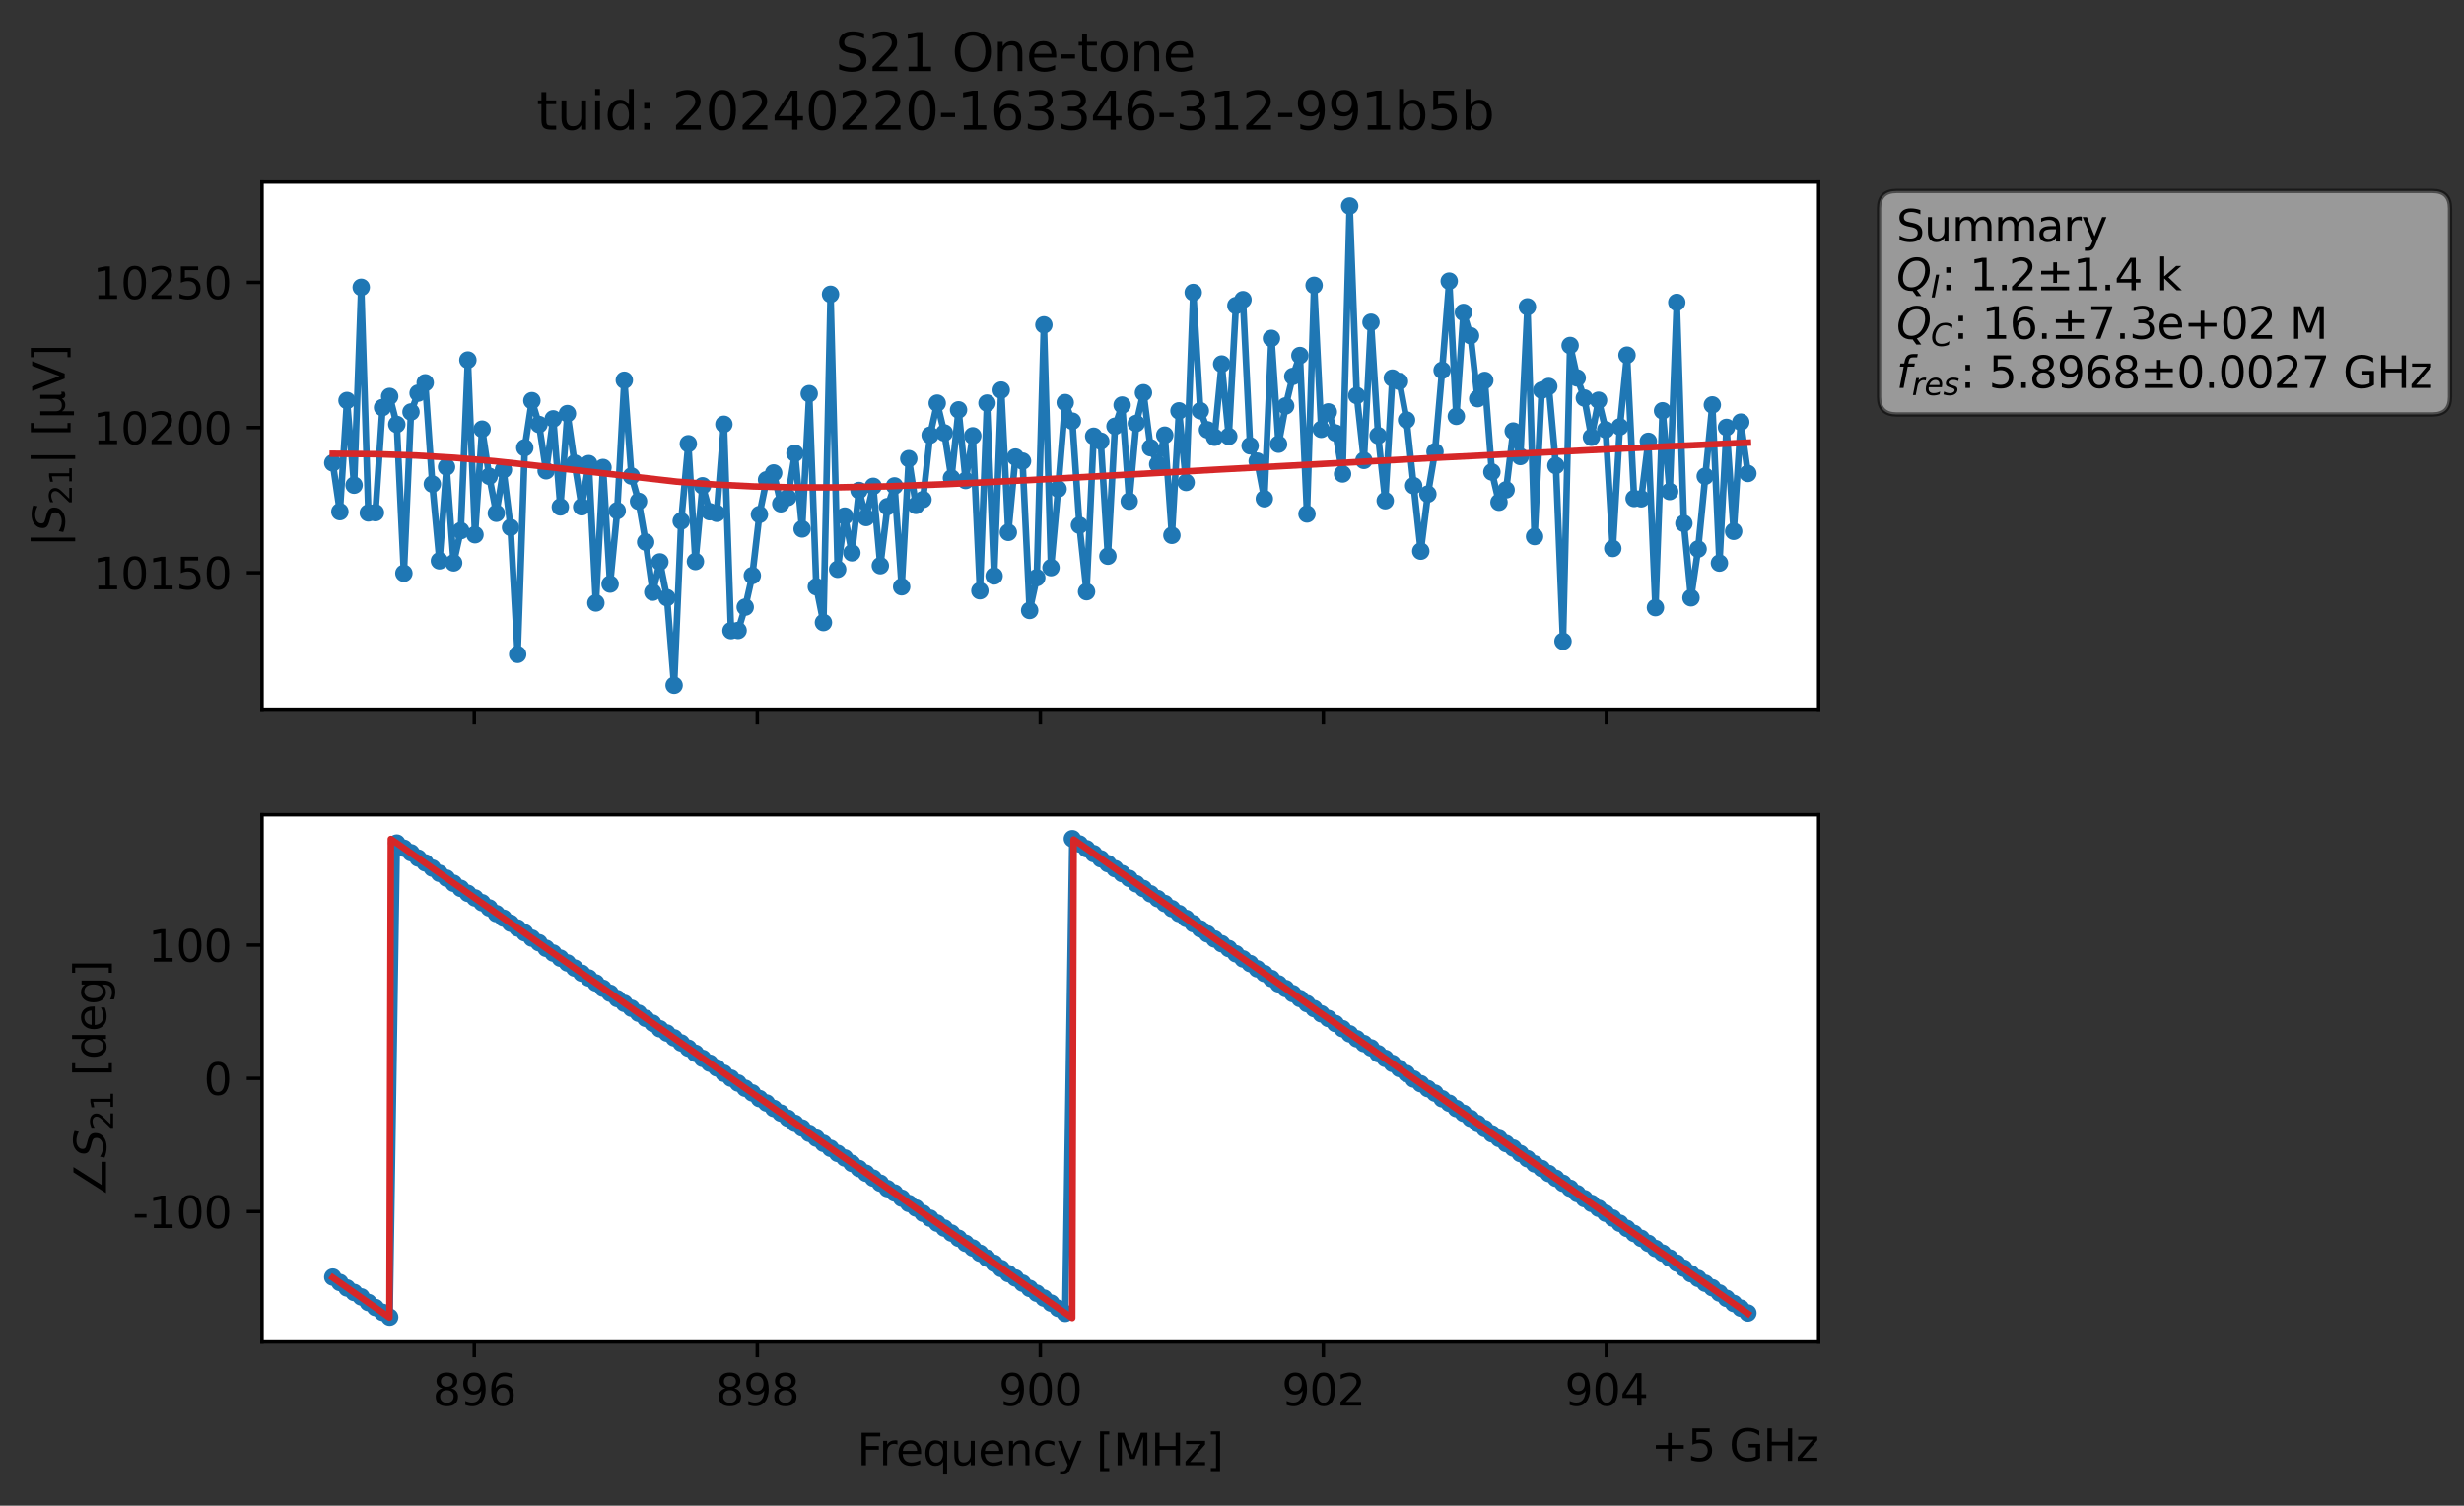 <?xml version="1.0" encoding="utf-8" standalone="no"?>
<!DOCTYPE svg PUBLIC "-//W3C//DTD SVG 1.1//EN"
  "http://www.w3.org/Graphics/SVG/1.1/DTD/svg11.dtd">
<svg xmlns:xlink="http://www.w3.org/1999/xlink" width="565.288pt" height="345.428pt" viewBox="0 0 565.288 345.428" xmlns="http://www.w3.org/2000/svg" version="1.1">
 <rect x="0" y="0" width="565.288" height="345.428" fill="#333333" stroke="none"/>
 <defs>
  <style type="text/css">*{stroke-linejoin: round; stroke-linecap: butt}</style>
 </defs>
 <g id="figure_1">
  <g id="patch_1">
   <path d="M 0 345.428 
L 565.288 345.428 
L 565.288 -0 
L 0 -0 
L 0 345.428 
z
" style="fill: none; opacity: 0"/>
  </g>
  <g id="axes_1">
   <g id="patch_2">
    <path d="M 60.112 162.72 
L 417.233 162.72 
L 417.233 41.76 
L 60.112 41.76 
z
" style="fill: #ffffff"/>
   </g>
   <g id="matplotlib.axis_1">
    <g id="xtick_1">
     <g id="line2d_1">
      <defs>
       <path id="m3fe098dfcd" d="M 0 0 
L 0 3.5 
" style="stroke: #000000; stroke-width: 0.8"/>
      </defs>
      <g>
       <use xlink:href="#m3fe098dfcd" x="108.811" y="162.72" style="stroke: #000000; stroke-width: 0.8"/>
      </g>
     </g>
    </g>
    <g id="xtick_2">
     <g id="line2d_2">
      <g>
       <use xlink:href="#m3fe098dfcd" x="173.742" y="162.72" style="stroke: #000000; stroke-width: 0.8"/>
      </g>
     </g>
    </g>
    <g id="xtick_3">
     <g id="line2d_3">
      <g>
       <use xlink:href="#m3fe098dfcd" x="238.673" y="162.72" style="stroke: #000000; stroke-width: 0.8"/>
      </g>
     </g>
    </g>
    <g id="xtick_4">
     <g id="line2d_4">
      <g>
       <use xlink:href="#m3fe098dfcd" x="303.603" y="162.72" style="stroke: #000000; stroke-width: 0.8"/>
      </g>
     </g>
    </g>
    <g id="xtick_5">
     <g id="line2d_5">
      <g>
       <use xlink:href="#m3fe098dfcd" x="368.534" y="162.72" style="stroke: #000000; stroke-width: 0.8"/>
      </g>
     </g>
    </g>
   </g>
   <g id="matplotlib.axis_2">
    <g id="ytick_1">
     <g id="line2d_6">
      <defs>
       <path id="m4877bba425" d="M 0 0 
L -3.5 0 
" style="stroke: #000000; stroke-width: 0.8"/>
      </defs>
      <g>
       <use xlink:href="#m4877bba425" x="60.112" y="131.399" style="stroke: #000000; stroke-width: 0.8"/>
      </g>
     </g>
     <g id="text_1">
      <!-- 10150 -->
      <g transform="translate(21.3 135.198) scale(0.1 -0.1)">
       <defs>
        <path id="DejaVuSans-31" d="M 794 531 
L 1825 531 
L 1825 4091 
L 703 3866 
L 703 4441 
L 1819 4666 
L 2450 4666 
L 2450 531 
L 3481 531 
L 3481 0 
L 794 0 
L 794 531 
z
" transform="scale(0.016)"/>
        <path id="DejaVuSans-30" d="M 2034 4250 
Q 1547 4250 1301 3770 
Q 1056 3291 1056 2328 
Q 1056 1369 1301 889 
Q 1547 409 2034 409 
Q 2525 409 2770 889 
Q 3016 1369 3016 2328 
Q 3016 3291 2770 3770 
Q 2525 4250 2034 4250 
z
M 2034 4750 
Q 2819 4750 3233 4129 
Q 3647 3509 3647 2328 
Q 3647 1150 3233 529 
Q 2819 -91 2034 -91 
Q 1250 -91 836 529 
Q 422 1150 422 2328 
Q 422 3509 836 4129 
Q 1250 4750 2034 4750 
z
" transform="scale(0.016)"/>
        <path id="DejaVuSans-35" d="M 691 4666 
L 3169 4666 
L 3169 4134 
L 1269 4134 
L 1269 2991 
Q 1406 3038 1543 3061 
Q 1681 3084 1819 3084 
Q 2600 3084 3056 2656 
Q 3513 2228 3513 1497 
Q 3513 744 3044 326 
Q 2575 -91 1722 -91 
Q 1428 -91 1123 -41 
Q 819 9 494 109 
L 494 744 
Q 775 591 1075 516 
Q 1375 441 1709 441 
Q 2250 441 2565 725 
Q 2881 1009 2881 1497 
Q 2881 1984 2565 2268 
Q 2250 2553 1709 2553 
Q 1456 2553 1204 2497 
Q 953 2441 691 2322 
L 691 4666 
z
" transform="scale(0.016)"/>
       </defs>
       <use xlink:href="#DejaVuSans-31"/>
       <use xlink:href="#DejaVuSans-30" x="63.623"/>
       <use xlink:href="#DejaVuSans-31" x="127.246"/>
       <use xlink:href="#DejaVuSans-35" x="190.869"/>
       <use xlink:href="#DejaVuSans-30" x="254.492"/>
      </g>
     </g>
    </g>
    <g id="ytick_2">
     <g id="line2d_7">
      <g>
       <use xlink:href="#m4877bba425" x="60.112" y="98.089" style="stroke: #000000; stroke-width: 0.8"/>
      </g>
     </g>
     <g id="text_2">
      <!-- 10200 -->
      <g transform="translate(21.3 101.888) scale(0.1 -0.1)">
       <defs>
        <path id="DejaVuSans-32" d="M 1228 531 
L 3431 531 
L 3431 0 
L 469 0 
L 469 531 
Q 828 903 1448 1529 
Q 2069 2156 2228 2338 
Q 2531 2678 2651 2914 
Q 2772 3150 2772 3378 
Q 2772 3750 2511 3984 
Q 2250 4219 1831 4219 
Q 1534 4219 1204 4116 
Q 875 4013 500 3803 
L 500 4441 
Q 881 4594 1212 4672 
Q 1544 4750 1819 4750 
Q 2544 4750 2975 4387 
Q 3406 4025 3406 3419 
Q 3406 3131 3298 2873 
Q 3191 2616 2906 2266 
Q 2828 2175 2409 1742 
Q 1991 1309 1228 531 
z
" transform="scale(0.016)"/>
       </defs>
       <use xlink:href="#DejaVuSans-31"/>
       <use xlink:href="#DejaVuSans-30" x="63.623"/>
       <use xlink:href="#DejaVuSans-32" x="127.246"/>
       <use xlink:href="#DejaVuSans-30" x="190.869"/>
       <use xlink:href="#DejaVuSans-30" x="254.492"/>
      </g>
     </g>
    </g>
    <g id="ytick_3">
     <g id="line2d_8">
      <g>
       <use xlink:href="#m4877bba425" x="60.112" y="64.779" style="stroke: #000000; stroke-width: 0.8"/>
      </g>
     </g>
     <g id="text_3">
      <!-- 10250 -->
      <g transform="translate(21.3 68.579) scale(0.1 -0.1)">
       <use xlink:href="#DejaVuSans-31"/>
       <use xlink:href="#DejaVuSans-30" x="63.623"/>
       <use xlink:href="#DejaVuSans-32" x="127.246"/>
       <use xlink:href="#DejaVuSans-35" x="190.869"/>
       <use xlink:href="#DejaVuSans-30" x="254.492"/>
      </g>
     </g>
    </g>
    <g id="text_4">
     <!-- $|S_{21}|$ [μV] -->
     <g transform="translate(14.9 125.49) rotate(-90) scale(0.1 -0.1)">
      <defs>
       <path id="DejaVuSans-7c" d="M 1344 4891 
L 1344 -1509 
L 813 -1509 
L 813 4891 
L 1344 4891 
z
" transform="scale(0.016)"/>
       <path id="DejaVuSans-Oblique-53" d="M 3859 4513 
L 3738 3897 
Q 3422 4066 3111 4152 
Q 2800 4238 2509 4238 
Q 1944 4238 1609 3991 
Q 1275 3744 1275 3334 
Q 1275 3109 1398 2989 
Q 1522 2869 2034 2731 
L 2413 2638 
Q 3053 2472 3303 2217 
Q 3553 1963 3553 1503 
Q 3553 797 2998 353 
Q 2444 -91 1538 -91 
Q 1166 -91 791 -17 
Q 416 56 38 206 
L 166 856 
Q 513 641 861 531 
Q 1209 422 1556 422 
Q 2147 422 2503 684 
Q 2859 947 2859 1369 
Q 2859 1650 2717 1795 
Q 2575 1941 2106 2059 
L 1728 2156 
Q 1081 2325 845 2545 
Q 609 2766 609 3163 
Q 609 3859 1145 4304 
Q 1681 4750 2541 4750 
Q 2875 4750 3203 4690 
Q 3531 4631 3859 4513 
z
" transform="scale(0.016)"/>
       <path id="DejaVuSans-20" transform="scale(0.016)"/>
       <path id="DejaVuSans-5b" d="M 550 4863 
L 1875 4863 
L 1875 4416 
L 1125 4416 
L 1125 -397 
L 1875 -397 
L 1875 -844 
L 550 -844 
L 550 4863 
z
" transform="scale(0.016)"/>
       <path id="DejaVuSans-3bc" d="M 544 -1331 
L 544 3500 
L 1119 3500 
L 1119 1325 
Q 1119 872 1334 640 
Q 1550 409 1972 409 
Q 2434 409 2667 671 
Q 2900 934 2900 1459 
L 2900 3500 
L 3475 3500 
L 3475 806 
Q 3475 619 3529 530 
Q 3584 441 3700 441 
Q 3728 441 3778 458 
Q 3828 475 3916 513 
L 3916 50 
Q 3788 -22 3673 -56 
Q 3559 -91 3450 -91 
Q 3234 -91 3106 31 
Q 2978 153 2931 403 
Q 2775 156 2548 32 
Q 2322 -91 2016 -91 
Q 1697 -91 1473 31 
Q 1250 153 1119 397 
L 1119 -1331 
L 544 -1331 
z
" transform="scale(0.016)"/>
       <path id="DejaVuSans-56" d="M 1831 0 
L 50 4666 
L 709 4666 
L 2188 738 
L 3669 4666 
L 4325 4666 
L 2547 0 
L 1831 0 
z
" transform="scale(0.016)"/>
       <path id="DejaVuSans-5d" d="M 1947 4863 
L 1947 -844 
L 622 -844 
L 622 -397 
L 1369 -397 
L 1369 4416 
L 622 4416 
L 622 4863 
L 1947 4863 
z
" transform="scale(0.016)"/>
      </defs>
      <use xlink:href="#DejaVuSans-7c" transform="translate(0 0.578)"/>
      <use xlink:href="#DejaVuSans-Oblique-53" transform="translate(33.691 0.578)"/>
      <use xlink:href="#DejaVuSans-32" transform="translate(97.168 -15.828) scale(0.7)"/>
      <use xlink:href="#DejaVuSans-31" transform="translate(141.704 -15.828) scale(0.7)"/>
      <use xlink:href="#DejaVuSans-7c" transform="translate(188.975 0.578)"/>
      <use xlink:href="#DejaVuSans-20" transform="translate(222.666 0.578)"/>
      <use xlink:href="#DejaVuSans-5b" transform="translate(254.453 0.578)"/>
      <use xlink:href="#DejaVuSans-3bc" transform="translate(293.467 0.578)"/>
      <use xlink:href="#DejaVuSans-56" transform="translate(357.09 0.578)"/>
      <use xlink:href="#DejaVuSans-5d" transform="translate(425.498 0.578)"/>
     </g>
    </g>
   </g>
   <g id="line2d_9">
    <path d="M 76.345 106.205 
L 77.977 117.386 
L 79.608 91.884 
L 81.24 111.312 
L 82.871 65.908 
L 84.502 117.678 
L 86.134 117.618 
L 87.765 93.502 
L 89.397 90.949 
L 91.028 97.37 
L 92.66 131.513 
L 94.291 94.516 
L 95.922 90.193 
L 97.554 87.815 
L 99.185 111.059 
L 100.817 128.662 
L 102.448 107.139 
L 104.08 129.131 
L 105.711 121.748 
L 107.342 82.594 
L 108.974 122.681 
L 110.605 98.448 
L 112.237 109.27 
L 113.868 117.761 
L 115.5 107.764 
L 117.131 120.998 
L 118.762 150.132 
L 120.394 102.726 
L 122.025 91.923 
L 123.657 97.385 
L 125.288 108.013 
L 126.92 96.091 
L 128.551 116.303 
L 130.182 94.884 
L 131.814 106.249 
L 133.445 116.274 
L 135.077 106.363 
L 136.708 138.334 
L 138.34 107.253 
L 139.971 134 
L 141.602 117.168 
L 143.234 87.228 
L 144.865 109.219 
L 146.497 115.01 
L 148.128 124.372 
L 149.76 135.856 
L 151.391 128.912 
L 153.022 137.116 
L 154.654 157.222 
L 156.285 119.538 
L 157.917 101.797 
L 159.548 128.822 
L 161.18 111.449 
L 162.811 117.401 
L 164.442 117.772 
L 166.074 97.335 
L 167.705 144.681 
L 169.337 144.642 
L 170.968 139.286 
L 172.6 132.041 
L 174.231 118.04 
L 175.862 110.072 
L 177.494 108.504 
L 179.125 115.58 
L 180.757 114.14 
L 182.388 103.994 
L 184.02 121.356 
L 185.651 90.313 
L 187.282 134.618 
L 188.914 142.812 
L 190.545 67.508 
L 192.177 130.606 
L 193.808 118.396 
L 195.44 126.826 
L 197.071 112.528 
L 198.702 118.737 
L 200.334 111.57 
L 201.965 129.778 
L 203.597 116.23 
L 205.228 111.475 
L 206.86 134.619 
L 208.491 105.22 
L 210.122 115.951 
L 211.754 114.61 
L 213.385 99.844 
L 215.017 92.492 
L 216.648 99.319 
L 218.28 109.672 
L 219.911 94.028 
L 221.542 110.238 
L 223.174 99.98 
L 224.805 135.531 
L 226.437 92.476 
L 228.068 132.137 
L 229.7 89.495 
L 231.331 122.136 
L 232.962 104.857 
L 234.594 105.786 
L 236.225 140.049 
L 237.857 132.53 
L 239.488 74.525 
L 241.12 130.226 
L 242.751 112.184 
L 244.383 92.364 
L 246.014 96.617 
L 247.645 120.498 
L 249.277 135.747 
L 250.908 100.076 
L 252.54 101.21 
L 254.171 127.597 
L 255.803 97.786 
L 257.434 92.929 
L 259.065 114.991 
L 260.697 97.141 
L 262.328 90.102 
L 263.96 102.723 
L 265.591 106.509 
L 267.223 99.826 
L 268.854 122.814 
L 270.485 94.257 
L 272.117 110.686 
L 273.748 67.095 
L 275.38 94.235 
L 277.011 98.612 
L 278.643 100.315 
L 280.274 83.506 
L 281.905 100.126 
L 283.537 70.103 
L 285.168 68.749 
L 286.8 102.283 
L 288.431 105.798 
L 290.063 114.421 
L 291.694 77.622 
L 293.325 101.913 
L 294.957 93.126 
L 296.588 86.358 
L 298.22 81.559 
L 299.851 117.922 
L 301.483 65.456 
L 303.114 98.503 
L 304.745 94.497 
L 306.377 99.337 
L 308.008 108.738 
L 309.64 47.258 
L 311.271 90.741 
L 312.903 105.624 
L 314.534 73.93 
L 316.165 99.935 
L 317.797 114.873 
L 319.428 86.738 
L 321.06 87.509 
L 322.691 96.351 
L 325.954 126.445 
L 327.585 113.355 
L 329.217 103.633 
L 330.848 84.951 
L 332.48 64.489 
L 334.111 95.516 
L 335.743 71.677 
L 337.374 77.018 
L 339.005 91.47 
L 340.637 87.272 
L 342.268 108.287 
L 343.9 115.229 
L 345.531 112.38 
L 347.163 98.881 
L 348.794 104.736 
L 350.425 70.397 
L 352.057 123.096 
L 353.688 89.519 
L 355.32 88.661 
L 356.951 106.806 
L 358.583 147.117 
L 360.214 79.259 
L 361.845 86.712 
L 363.477 91.312 
L 365.108 100.307 
L 366.74 91.829 
L 368.371 98.6 
L 370.003 125.827 
L 371.634 97.926 
L 373.265 81.472 
L 374.897 114.363 
L 376.528 114.432 
L 378.16 101.238 
L 379.791 139.402 
L 381.423 94.24 
L 383.054 112.767 
L 384.685 69.369 
L 386.317 120.081 
L 387.948 137.151 
L 389.58 125.961 
L 392.843 92.894 
L 394.474 129.179 
L 396.105 98.046 
L 397.737 121.899 
L 399.368 96.836 
L 401 108.624 
L 401 108.624 
" clip-path="url(#p21e52977f0)" style="fill: none; stroke: #1f77b4; stroke-width: 1.5; stroke-linecap: square"/>
    <defs>
     <path id="m7a71b859fb" d="M 0 1.5 
C 0.398 1.5 0.779 1.342 1.061 1.061 
C 1.342 0.779 1.5 0.398 1.5 0 
C 1.5 -0.398 1.342 -0.779 1.061 -1.061 
C 0.779 -1.342 0.398 -1.5 0 -1.5 
C -0.398 -1.5 -0.779 -1.342 -1.061 -1.061 
C -1.342 -0.779 -1.5 -0.398 -1.5 0 
C -1.5 0.398 -1.342 0.779 -1.061 1.061 
C -0.779 1.342 -0.398 1.5 0 1.5 
z
" style="stroke: #1f77b4"/>
    </defs>
    <g clip-path="url(#p21e52977f0)">
     <use xlink:href="#m7a71b859fb" x="76.345" y="106.205" style="fill: #1f77b4; stroke: #1f77b4"/>
     <use xlink:href="#m7a71b859fb" x="77.977" y="117.386" style="fill: #1f77b4; stroke: #1f77b4"/>
     <use xlink:href="#m7a71b859fb" x="79.608" y="91.884" style="fill: #1f77b4; stroke: #1f77b4"/>
     <use xlink:href="#m7a71b859fb" x="81.24" y="111.312" style="fill: #1f77b4; stroke: #1f77b4"/>
     <use xlink:href="#m7a71b859fb" x="82.871" y="65.908" style="fill: #1f77b4; stroke: #1f77b4"/>
     <use xlink:href="#m7a71b859fb" x="84.502" y="117.678" style="fill: #1f77b4; stroke: #1f77b4"/>
     <use xlink:href="#m7a71b859fb" x="86.134" y="117.618" style="fill: #1f77b4; stroke: #1f77b4"/>
     <use xlink:href="#m7a71b859fb" x="87.765" y="93.502" style="fill: #1f77b4; stroke: #1f77b4"/>
     <use xlink:href="#m7a71b859fb" x="89.397" y="90.949" style="fill: #1f77b4; stroke: #1f77b4"/>
     <use xlink:href="#m7a71b859fb" x="91.028" y="97.37" style="fill: #1f77b4; stroke: #1f77b4"/>
     <use xlink:href="#m7a71b859fb" x="92.66" y="131.513" style="fill: #1f77b4; stroke: #1f77b4"/>
     <use xlink:href="#m7a71b859fb" x="94.291" y="94.516" style="fill: #1f77b4; stroke: #1f77b4"/>
     <use xlink:href="#m7a71b859fb" x="95.922" y="90.193" style="fill: #1f77b4; stroke: #1f77b4"/>
     <use xlink:href="#m7a71b859fb" x="97.554" y="87.815" style="fill: #1f77b4; stroke: #1f77b4"/>
     <use xlink:href="#m7a71b859fb" x="99.185" y="111.059" style="fill: #1f77b4; stroke: #1f77b4"/>
     <use xlink:href="#m7a71b859fb" x="100.817" y="128.662" style="fill: #1f77b4; stroke: #1f77b4"/>
     <use xlink:href="#m7a71b859fb" x="102.448" y="107.139" style="fill: #1f77b4; stroke: #1f77b4"/>
     <use xlink:href="#m7a71b859fb" x="104.08" y="129.131" style="fill: #1f77b4; stroke: #1f77b4"/>
     <use xlink:href="#m7a71b859fb" x="105.711" y="121.748" style="fill: #1f77b4; stroke: #1f77b4"/>
     <use xlink:href="#m7a71b859fb" x="107.342" y="82.594" style="fill: #1f77b4; stroke: #1f77b4"/>
     <use xlink:href="#m7a71b859fb" x="108.974" y="122.681" style="fill: #1f77b4; stroke: #1f77b4"/>
     <use xlink:href="#m7a71b859fb" x="110.605" y="98.448" style="fill: #1f77b4; stroke: #1f77b4"/>
     <use xlink:href="#m7a71b859fb" x="112.237" y="109.27" style="fill: #1f77b4; stroke: #1f77b4"/>
     <use xlink:href="#m7a71b859fb" x="113.868" y="117.761" style="fill: #1f77b4; stroke: #1f77b4"/>
     <use xlink:href="#m7a71b859fb" x="115.5" y="107.764" style="fill: #1f77b4; stroke: #1f77b4"/>
     <use xlink:href="#m7a71b859fb" x="117.131" y="120.998" style="fill: #1f77b4; stroke: #1f77b4"/>
     <use xlink:href="#m7a71b859fb" x="118.762" y="150.132" style="fill: #1f77b4; stroke: #1f77b4"/>
     <use xlink:href="#m7a71b859fb" x="120.394" y="102.726" style="fill: #1f77b4; stroke: #1f77b4"/>
     <use xlink:href="#m7a71b859fb" x="122.025" y="91.923" style="fill: #1f77b4; stroke: #1f77b4"/>
     <use xlink:href="#m7a71b859fb" x="123.657" y="97.385" style="fill: #1f77b4; stroke: #1f77b4"/>
     <use xlink:href="#m7a71b859fb" x="125.288" y="108.013" style="fill: #1f77b4; stroke: #1f77b4"/>
     <use xlink:href="#m7a71b859fb" x="126.92" y="96.091" style="fill: #1f77b4; stroke: #1f77b4"/>
     <use xlink:href="#m7a71b859fb" x="128.551" y="116.303" style="fill: #1f77b4; stroke: #1f77b4"/>
     <use xlink:href="#m7a71b859fb" x="130.182" y="94.884" style="fill: #1f77b4; stroke: #1f77b4"/>
     <use xlink:href="#m7a71b859fb" x="131.814" y="106.249" style="fill: #1f77b4; stroke: #1f77b4"/>
     <use xlink:href="#m7a71b859fb" x="133.445" y="116.274" style="fill: #1f77b4; stroke: #1f77b4"/>
     <use xlink:href="#m7a71b859fb" x="135.077" y="106.363" style="fill: #1f77b4; stroke: #1f77b4"/>
     <use xlink:href="#m7a71b859fb" x="136.708" y="138.334" style="fill: #1f77b4; stroke: #1f77b4"/>
     <use xlink:href="#m7a71b859fb" x="138.34" y="107.253" style="fill: #1f77b4; stroke: #1f77b4"/>
     <use xlink:href="#m7a71b859fb" x="139.971" y="134" style="fill: #1f77b4; stroke: #1f77b4"/>
     <use xlink:href="#m7a71b859fb" x="141.602" y="117.168" style="fill: #1f77b4; stroke: #1f77b4"/>
     <use xlink:href="#m7a71b859fb" x="143.234" y="87.228" style="fill: #1f77b4; stroke: #1f77b4"/>
     <use xlink:href="#m7a71b859fb" x="144.865" y="109.219" style="fill: #1f77b4; stroke: #1f77b4"/>
     <use xlink:href="#m7a71b859fb" x="146.497" y="115.01" style="fill: #1f77b4; stroke: #1f77b4"/>
     <use xlink:href="#m7a71b859fb" x="148.128" y="124.372" style="fill: #1f77b4; stroke: #1f77b4"/>
     <use xlink:href="#m7a71b859fb" x="149.76" y="135.856" style="fill: #1f77b4; stroke: #1f77b4"/>
     <use xlink:href="#m7a71b859fb" x="151.391" y="128.912" style="fill: #1f77b4; stroke: #1f77b4"/>
     <use xlink:href="#m7a71b859fb" x="153.022" y="137.116" style="fill: #1f77b4; stroke: #1f77b4"/>
     <use xlink:href="#m7a71b859fb" x="154.654" y="157.222" style="fill: #1f77b4; stroke: #1f77b4"/>
     <use xlink:href="#m7a71b859fb" x="156.285" y="119.538" style="fill: #1f77b4; stroke: #1f77b4"/>
     <use xlink:href="#m7a71b859fb" x="157.917" y="101.797" style="fill: #1f77b4; stroke: #1f77b4"/>
     <use xlink:href="#m7a71b859fb" x="159.548" y="128.822" style="fill: #1f77b4; stroke: #1f77b4"/>
     <use xlink:href="#m7a71b859fb" x="161.18" y="111.449" style="fill: #1f77b4; stroke: #1f77b4"/>
     <use xlink:href="#m7a71b859fb" x="162.811" y="117.401" style="fill: #1f77b4; stroke: #1f77b4"/>
     <use xlink:href="#m7a71b859fb" x="164.442" y="117.772" style="fill: #1f77b4; stroke: #1f77b4"/>
     <use xlink:href="#m7a71b859fb" x="166.074" y="97.335" style="fill: #1f77b4; stroke: #1f77b4"/>
     <use xlink:href="#m7a71b859fb" x="167.705" y="144.681" style="fill: #1f77b4; stroke: #1f77b4"/>
     <use xlink:href="#m7a71b859fb" x="169.337" y="144.642" style="fill: #1f77b4; stroke: #1f77b4"/>
     <use xlink:href="#m7a71b859fb" x="170.968" y="139.286" style="fill: #1f77b4; stroke: #1f77b4"/>
     <use xlink:href="#m7a71b859fb" x="172.6" y="132.041" style="fill: #1f77b4; stroke: #1f77b4"/>
     <use xlink:href="#m7a71b859fb" x="174.231" y="118.04" style="fill: #1f77b4; stroke: #1f77b4"/>
     <use xlink:href="#m7a71b859fb" x="175.862" y="110.072" style="fill: #1f77b4; stroke: #1f77b4"/>
     <use xlink:href="#m7a71b859fb" x="177.494" y="108.504" style="fill: #1f77b4; stroke: #1f77b4"/>
     <use xlink:href="#m7a71b859fb" x="179.125" y="115.58" style="fill: #1f77b4; stroke: #1f77b4"/>
     <use xlink:href="#m7a71b859fb" x="180.757" y="114.14" style="fill: #1f77b4; stroke: #1f77b4"/>
     <use xlink:href="#m7a71b859fb" x="182.388" y="103.994" style="fill: #1f77b4; stroke: #1f77b4"/>
     <use xlink:href="#m7a71b859fb" x="184.02" y="121.356" style="fill: #1f77b4; stroke: #1f77b4"/>
     <use xlink:href="#m7a71b859fb" x="185.651" y="90.313" style="fill: #1f77b4; stroke: #1f77b4"/>
     <use xlink:href="#m7a71b859fb" x="187.282" y="134.618" style="fill: #1f77b4; stroke: #1f77b4"/>
     <use xlink:href="#m7a71b859fb" x="188.914" y="142.812" style="fill: #1f77b4; stroke: #1f77b4"/>
     <use xlink:href="#m7a71b859fb" x="190.545" y="67.508" style="fill: #1f77b4; stroke: #1f77b4"/>
     <use xlink:href="#m7a71b859fb" x="192.177" y="130.606" style="fill: #1f77b4; stroke: #1f77b4"/>
     <use xlink:href="#m7a71b859fb" x="193.808" y="118.396" style="fill: #1f77b4; stroke: #1f77b4"/>
     <use xlink:href="#m7a71b859fb" x="195.44" y="126.826" style="fill: #1f77b4; stroke: #1f77b4"/>
     <use xlink:href="#m7a71b859fb" x="197.071" y="112.528" style="fill: #1f77b4; stroke: #1f77b4"/>
     <use xlink:href="#m7a71b859fb" x="198.702" y="118.737" style="fill: #1f77b4; stroke: #1f77b4"/>
     <use xlink:href="#m7a71b859fb" x="200.334" y="111.57" style="fill: #1f77b4; stroke: #1f77b4"/>
     <use xlink:href="#m7a71b859fb" x="201.965" y="129.778" style="fill: #1f77b4; stroke: #1f77b4"/>
     <use xlink:href="#m7a71b859fb" x="203.597" y="116.23" style="fill: #1f77b4; stroke: #1f77b4"/>
     <use xlink:href="#m7a71b859fb" x="205.228" y="111.475" style="fill: #1f77b4; stroke: #1f77b4"/>
     <use xlink:href="#m7a71b859fb" x="206.86" y="134.619" style="fill: #1f77b4; stroke: #1f77b4"/>
     <use xlink:href="#m7a71b859fb" x="208.491" y="105.22" style="fill: #1f77b4; stroke: #1f77b4"/>
     <use xlink:href="#m7a71b859fb" x="210.122" y="115.951" style="fill: #1f77b4; stroke: #1f77b4"/>
     <use xlink:href="#m7a71b859fb" x="211.754" y="114.61" style="fill: #1f77b4; stroke: #1f77b4"/>
     <use xlink:href="#m7a71b859fb" x="213.385" y="99.844" style="fill: #1f77b4; stroke: #1f77b4"/>
     <use xlink:href="#m7a71b859fb" x="215.017" y="92.492" style="fill: #1f77b4; stroke: #1f77b4"/>
     <use xlink:href="#m7a71b859fb" x="216.648" y="99.319" style="fill: #1f77b4; stroke: #1f77b4"/>
     <use xlink:href="#m7a71b859fb" x="218.28" y="109.672" style="fill: #1f77b4; stroke: #1f77b4"/>
     <use xlink:href="#m7a71b859fb" x="219.911" y="94.028" style="fill: #1f77b4; stroke: #1f77b4"/>
     <use xlink:href="#m7a71b859fb" x="221.542" y="110.238" style="fill: #1f77b4; stroke: #1f77b4"/>
     <use xlink:href="#m7a71b859fb" x="223.174" y="99.98" style="fill: #1f77b4; stroke: #1f77b4"/>
     <use xlink:href="#m7a71b859fb" x="224.805" y="135.531" style="fill: #1f77b4; stroke: #1f77b4"/>
     <use xlink:href="#m7a71b859fb" x="226.437" y="92.476" style="fill: #1f77b4; stroke: #1f77b4"/>
     <use xlink:href="#m7a71b859fb" x="228.068" y="132.137" style="fill: #1f77b4; stroke: #1f77b4"/>
     <use xlink:href="#m7a71b859fb" x="229.7" y="89.495" style="fill: #1f77b4; stroke: #1f77b4"/>
     <use xlink:href="#m7a71b859fb" x="231.331" y="122.136" style="fill: #1f77b4; stroke: #1f77b4"/>
     <use xlink:href="#m7a71b859fb" x="232.962" y="104.857" style="fill: #1f77b4; stroke: #1f77b4"/>
     <use xlink:href="#m7a71b859fb" x="234.594" y="105.786" style="fill: #1f77b4; stroke: #1f77b4"/>
     <use xlink:href="#m7a71b859fb" x="236.225" y="140.049" style="fill: #1f77b4; stroke: #1f77b4"/>
     <use xlink:href="#m7a71b859fb" x="237.857" y="132.53" style="fill: #1f77b4; stroke: #1f77b4"/>
     <use xlink:href="#m7a71b859fb" x="239.488" y="74.525" style="fill: #1f77b4; stroke: #1f77b4"/>
     <use xlink:href="#m7a71b859fb" x="241.12" y="130.226" style="fill: #1f77b4; stroke: #1f77b4"/>
     <use xlink:href="#m7a71b859fb" x="242.751" y="112.184" style="fill: #1f77b4; stroke: #1f77b4"/>
     <use xlink:href="#m7a71b859fb" x="244.383" y="92.364" style="fill: #1f77b4; stroke: #1f77b4"/>
     <use xlink:href="#m7a71b859fb" x="246.014" y="96.617" style="fill: #1f77b4; stroke: #1f77b4"/>
     <use xlink:href="#m7a71b859fb" x="247.645" y="120.498" style="fill: #1f77b4; stroke: #1f77b4"/>
     <use xlink:href="#m7a71b859fb" x="249.277" y="135.747" style="fill: #1f77b4; stroke: #1f77b4"/>
     <use xlink:href="#m7a71b859fb" x="250.908" y="100.076" style="fill: #1f77b4; stroke: #1f77b4"/>
     <use xlink:href="#m7a71b859fb" x="252.54" y="101.21" style="fill: #1f77b4; stroke: #1f77b4"/>
     <use xlink:href="#m7a71b859fb" x="254.171" y="127.597" style="fill: #1f77b4; stroke: #1f77b4"/>
     <use xlink:href="#m7a71b859fb" x="255.803" y="97.786" style="fill: #1f77b4; stroke: #1f77b4"/>
     <use xlink:href="#m7a71b859fb" x="257.434" y="92.929" style="fill: #1f77b4; stroke: #1f77b4"/>
     <use xlink:href="#m7a71b859fb" x="259.065" y="114.991" style="fill: #1f77b4; stroke: #1f77b4"/>
     <use xlink:href="#m7a71b859fb" x="260.697" y="97.141" style="fill: #1f77b4; stroke: #1f77b4"/>
     <use xlink:href="#m7a71b859fb" x="262.328" y="90.102" style="fill: #1f77b4; stroke: #1f77b4"/>
     <use xlink:href="#m7a71b859fb" x="263.96" y="102.723" style="fill: #1f77b4; stroke: #1f77b4"/>
     <use xlink:href="#m7a71b859fb" x="265.591" y="106.509" style="fill: #1f77b4; stroke: #1f77b4"/>
     <use xlink:href="#m7a71b859fb" x="267.223" y="99.826" style="fill: #1f77b4; stroke: #1f77b4"/>
     <use xlink:href="#m7a71b859fb" x="268.854" y="122.814" style="fill: #1f77b4; stroke: #1f77b4"/>
     <use xlink:href="#m7a71b859fb" x="270.485" y="94.257" style="fill: #1f77b4; stroke: #1f77b4"/>
     <use xlink:href="#m7a71b859fb" x="272.117" y="110.686" style="fill: #1f77b4; stroke: #1f77b4"/>
     <use xlink:href="#m7a71b859fb" x="273.748" y="67.095" style="fill: #1f77b4; stroke: #1f77b4"/>
     <use xlink:href="#m7a71b859fb" x="275.38" y="94.235" style="fill: #1f77b4; stroke: #1f77b4"/>
     <use xlink:href="#m7a71b859fb" x="277.011" y="98.612" style="fill: #1f77b4; stroke: #1f77b4"/>
     <use xlink:href="#m7a71b859fb" x="278.643" y="100.315" style="fill: #1f77b4; stroke: #1f77b4"/>
     <use xlink:href="#m7a71b859fb" x="280.274" y="83.506" style="fill: #1f77b4; stroke: #1f77b4"/>
     <use xlink:href="#m7a71b859fb" x="281.905" y="100.126" style="fill: #1f77b4; stroke: #1f77b4"/>
     <use xlink:href="#m7a71b859fb" x="283.537" y="70.103" style="fill: #1f77b4; stroke: #1f77b4"/>
     <use xlink:href="#m7a71b859fb" x="285.168" y="68.749" style="fill: #1f77b4; stroke: #1f77b4"/>
     <use xlink:href="#m7a71b859fb" x="286.8" y="102.283" style="fill: #1f77b4; stroke: #1f77b4"/>
     <use xlink:href="#m7a71b859fb" x="288.431" y="105.798" style="fill: #1f77b4; stroke: #1f77b4"/>
     <use xlink:href="#m7a71b859fb" x="290.063" y="114.421" style="fill: #1f77b4; stroke: #1f77b4"/>
     <use xlink:href="#m7a71b859fb" x="291.694" y="77.622" style="fill: #1f77b4; stroke: #1f77b4"/>
     <use xlink:href="#m7a71b859fb" x="293.325" y="101.913" style="fill: #1f77b4; stroke: #1f77b4"/>
     <use xlink:href="#m7a71b859fb" x="294.957" y="93.126" style="fill: #1f77b4; stroke: #1f77b4"/>
     <use xlink:href="#m7a71b859fb" x="296.588" y="86.358" style="fill: #1f77b4; stroke: #1f77b4"/>
     <use xlink:href="#m7a71b859fb" x="298.22" y="81.559" style="fill: #1f77b4; stroke: #1f77b4"/>
     <use xlink:href="#m7a71b859fb" x="299.851" y="117.922" style="fill: #1f77b4; stroke: #1f77b4"/>
     <use xlink:href="#m7a71b859fb" x="301.483" y="65.456" style="fill: #1f77b4; stroke: #1f77b4"/>
     <use xlink:href="#m7a71b859fb" x="303.114" y="98.503" style="fill: #1f77b4; stroke: #1f77b4"/>
     <use xlink:href="#m7a71b859fb" x="304.745" y="94.497" style="fill: #1f77b4; stroke: #1f77b4"/>
     <use xlink:href="#m7a71b859fb" x="306.377" y="99.337" style="fill: #1f77b4; stroke: #1f77b4"/>
     <use xlink:href="#m7a71b859fb" x="308.008" y="108.738" style="fill: #1f77b4; stroke: #1f77b4"/>
     <use xlink:href="#m7a71b859fb" x="309.64" y="47.258" style="fill: #1f77b4; stroke: #1f77b4"/>
     <use xlink:href="#m7a71b859fb" x="311.271" y="90.741" style="fill: #1f77b4; stroke: #1f77b4"/>
     <use xlink:href="#m7a71b859fb" x="312.903" y="105.624" style="fill: #1f77b4; stroke: #1f77b4"/>
     <use xlink:href="#m7a71b859fb" x="314.534" y="73.93" style="fill: #1f77b4; stroke: #1f77b4"/>
     <use xlink:href="#m7a71b859fb" x="316.165" y="99.935" style="fill: #1f77b4; stroke: #1f77b4"/>
     <use xlink:href="#m7a71b859fb" x="317.797" y="114.873" style="fill: #1f77b4; stroke: #1f77b4"/>
     <use xlink:href="#m7a71b859fb" x="319.428" y="86.738" style="fill: #1f77b4; stroke: #1f77b4"/>
     <use xlink:href="#m7a71b859fb" x="321.06" y="87.509" style="fill: #1f77b4; stroke: #1f77b4"/>
     <use xlink:href="#m7a71b859fb" x="322.691" y="96.351" style="fill: #1f77b4; stroke: #1f77b4"/>
     <use xlink:href="#m7a71b859fb" x="324.323" y="111.425" style="fill: #1f77b4; stroke: #1f77b4"/>
     <use xlink:href="#m7a71b859fb" x="325.954" y="126.445" style="fill: #1f77b4; stroke: #1f77b4"/>
     <use xlink:href="#m7a71b859fb" x="327.585" y="113.355" style="fill: #1f77b4; stroke: #1f77b4"/>
     <use xlink:href="#m7a71b859fb" x="329.217" y="103.633" style="fill: #1f77b4; stroke: #1f77b4"/>
     <use xlink:href="#m7a71b859fb" x="330.848" y="84.951" style="fill: #1f77b4; stroke: #1f77b4"/>
     <use xlink:href="#m7a71b859fb" x="332.48" y="64.489" style="fill: #1f77b4; stroke: #1f77b4"/>
     <use xlink:href="#m7a71b859fb" x="334.111" y="95.516" style="fill: #1f77b4; stroke: #1f77b4"/>
     <use xlink:href="#m7a71b859fb" x="335.743" y="71.677" style="fill: #1f77b4; stroke: #1f77b4"/>
     <use xlink:href="#m7a71b859fb" x="337.374" y="77.018" style="fill: #1f77b4; stroke: #1f77b4"/>
     <use xlink:href="#m7a71b859fb" x="339.005" y="91.47" style="fill: #1f77b4; stroke: #1f77b4"/>
     <use xlink:href="#m7a71b859fb" x="340.637" y="87.272" style="fill: #1f77b4; stroke: #1f77b4"/>
     <use xlink:href="#m7a71b859fb" x="342.268" y="108.287" style="fill: #1f77b4; stroke: #1f77b4"/>
     <use xlink:href="#m7a71b859fb" x="343.9" y="115.229" style="fill: #1f77b4; stroke: #1f77b4"/>
     <use xlink:href="#m7a71b859fb" x="345.531" y="112.38" style="fill: #1f77b4; stroke: #1f77b4"/>
     <use xlink:href="#m7a71b859fb" x="347.163" y="98.881" style="fill: #1f77b4; stroke: #1f77b4"/>
     <use xlink:href="#m7a71b859fb" x="348.794" y="104.736" style="fill: #1f77b4; stroke: #1f77b4"/>
     <use xlink:href="#m7a71b859fb" x="350.425" y="70.397" style="fill: #1f77b4; stroke: #1f77b4"/>
     <use xlink:href="#m7a71b859fb" x="352.057" y="123.096" style="fill: #1f77b4; stroke: #1f77b4"/>
     <use xlink:href="#m7a71b859fb" x="353.688" y="89.519" style="fill: #1f77b4; stroke: #1f77b4"/>
     <use xlink:href="#m7a71b859fb" x="355.32" y="88.661" style="fill: #1f77b4; stroke: #1f77b4"/>
     <use xlink:href="#m7a71b859fb" x="356.951" y="106.806" style="fill: #1f77b4; stroke: #1f77b4"/>
     <use xlink:href="#m7a71b859fb" x="358.583" y="147.117" style="fill: #1f77b4; stroke: #1f77b4"/>
     <use xlink:href="#m7a71b859fb" x="360.214" y="79.259" style="fill: #1f77b4; stroke: #1f77b4"/>
     <use xlink:href="#m7a71b859fb" x="361.845" y="86.712" style="fill: #1f77b4; stroke: #1f77b4"/>
     <use xlink:href="#m7a71b859fb" x="363.477" y="91.312" style="fill: #1f77b4; stroke: #1f77b4"/>
     <use xlink:href="#m7a71b859fb" x="365.108" y="100.307" style="fill: #1f77b4; stroke: #1f77b4"/>
     <use xlink:href="#m7a71b859fb" x="366.74" y="91.829" style="fill: #1f77b4; stroke: #1f77b4"/>
     <use xlink:href="#m7a71b859fb" x="368.371" y="98.6" style="fill: #1f77b4; stroke: #1f77b4"/>
     <use xlink:href="#m7a71b859fb" x="370.003" y="125.827" style="fill: #1f77b4; stroke: #1f77b4"/>
     <use xlink:href="#m7a71b859fb" x="371.634" y="97.926" style="fill: #1f77b4; stroke: #1f77b4"/>
     <use xlink:href="#m7a71b859fb" x="373.265" y="81.472" style="fill: #1f77b4; stroke: #1f77b4"/>
     <use xlink:href="#m7a71b859fb" x="374.897" y="114.363" style="fill: #1f77b4; stroke: #1f77b4"/>
     <use xlink:href="#m7a71b859fb" x="376.528" y="114.432" style="fill: #1f77b4; stroke: #1f77b4"/>
     <use xlink:href="#m7a71b859fb" x="378.16" y="101.238" style="fill: #1f77b4; stroke: #1f77b4"/>
     <use xlink:href="#m7a71b859fb" x="379.791" y="139.402" style="fill: #1f77b4; stroke: #1f77b4"/>
     <use xlink:href="#m7a71b859fb" x="381.423" y="94.24" style="fill: #1f77b4; stroke: #1f77b4"/>
     <use xlink:href="#m7a71b859fb" x="383.054" y="112.767" style="fill: #1f77b4; stroke: #1f77b4"/>
     <use xlink:href="#m7a71b859fb" x="384.685" y="69.369" style="fill: #1f77b4; stroke: #1f77b4"/>
     <use xlink:href="#m7a71b859fb" x="386.317" y="120.081" style="fill: #1f77b4; stroke: #1f77b4"/>
     <use xlink:href="#m7a71b859fb" x="387.948" y="137.151" style="fill: #1f77b4; stroke: #1f77b4"/>
     <use xlink:href="#m7a71b859fb" x="389.58" y="125.961" style="fill: #1f77b4; stroke: #1f77b4"/>
     <use xlink:href="#m7a71b859fb" x="391.211" y="109.254" style="fill: #1f77b4; stroke: #1f77b4"/>
     <use xlink:href="#m7a71b859fb" x="392.843" y="92.894" style="fill: #1f77b4; stroke: #1f77b4"/>
     <use xlink:href="#m7a71b859fb" x="394.474" y="129.179" style="fill: #1f77b4; stroke: #1f77b4"/>
     <use xlink:href="#m7a71b859fb" x="396.105" y="98.046" style="fill: #1f77b4; stroke: #1f77b4"/>
     <use xlink:href="#m7a71b859fb" x="397.737" y="121.899" style="fill: #1f77b4; stroke: #1f77b4"/>
     <use xlink:href="#m7a71b859fb" x="399.368" y="96.836" style="fill: #1f77b4; stroke: #1f77b4"/>
     <use xlink:href="#m7a71b859fb" x="401" y="108.624" style="fill: #1f77b4; stroke: #1f77b4"/>
    </g>
   </g>
   <g id="line2d_10">
    <path d="M 76.345 104.1 
L 86.42 104.2 
L 95.519 104.509 
L 104.293 105.029 
L 113.393 105.8 
L 123.792 106.922 
L 155.315 110.506 
L 164.09 111.166 
L 172.864 111.597 
L 181.964 111.812 
L 191.713 111.816 
L 203.087 111.59 
L 217.061 111.078 
L 236.56 110.122 
L 279.457 107.726 
L 331.129 104.941 
L 381.826 102.441 
L 401 101.546 
L 401 101.546 
" clip-path="url(#p21e52977f0)" style="fill: none; stroke: #d62728; stroke-width: 1.5; stroke-linecap: square"/>
   </g>
   <g id="patch_3">
    <path d="M 60.112 162.72 
L 60.112 41.76 
" style="fill: none; stroke: #000000; stroke-width: 0.8; stroke-linejoin: miter; stroke-linecap: square"/>
   </g>
   <g id="patch_4">
    <path d="M 417.233 162.72 
L 417.233 41.76 
" style="fill: none; stroke: #000000; stroke-width: 0.8; stroke-linejoin: miter; stroke-linecap: square"/>
   </g>
   <g id="patch_5">
    <path d="M 60.112 162.72 
L 417.233 162.72 
" style="fill: none; stroke: #000000; stroke-width: 0.8; stroke-linejoin: miter; stroke-linecap: square"/>
   </g>
   <g id="patch_6">
    <path d="M 60.112 41.76 
L 417.233 41.76 
" style="fill: none; stroke: #000000; stroke-width: 0.8; stroke-linejoin: miter; stroke-linecap: square"/>
   </g>
   <g id="text_5">
    <g id="patch_7">
     <path d="M 435.089 95.08 
L 558.088 95.08 
Q 562.088 95.08 562.088 91.08 
L 562.088 47.808 
Q 562.088 43.808 558.088 43.808 
L 435.089 43.808 
Q 431.089 43.808 431.089 47.808 
L 431.089 91.08 
Q 431.089 95.08 435.089 95.08 
z
" style="fill: #ffffff; opacity: 0.5; stroke: #000000; stroke-linejoin: miter"/>
    </g>
    <!-- Summary -->
    <g transform="translate(435.089 55.406) scale(0.1 -0.1)">
     <defs>
      <path id="DejaVuSans-53" d="M 3425 4513 
L 3425 3897 
Q 3066 4069 2747 4153 
Q 2428 4238 2131 4238 
Q 1616 4238 1336 4038 
Q 1056 3838 1056 3469 
Q 1056 3159 1242 3001 
Q 1428 2844 1947 2747 
L 2328 2669 
Q 3034 2534 3370 2195 
Q 3706 1856 3706 1288 
Q 3706 609 3251 259 
Q 2797 -91 1919 -91 
Q 1588 -91 1214 -16 
Q 841 59 441 206 
L 441 856 
Q 825 641 1194 531 
Q 1563 422 1919 422 
Q 2459 422 2753 634 
Q 3047 847 3047 1241 
Q 3047 1584 2836 1778 
Q 2625 1972 2144 2069 
L 1759 2144 
Q 1053 2284 737 2584 
Q 422 2884 422 3419 
Q 422 4038 858 4394 
Q 1294 4750 2059 4750 
Q 2388 4750 2728 4690 
Q 3069 4631 3425 4513 
z
" transform="scale(0.016)"/>
      <path id="DejaVuSans-75" d="M 544 1381 
L 544 3500 
L 1119 3500 
L 1119 1403 
Q 1119 906 1312 657 
Q 1506 409 1894 409 
Q 2359 409 2629 706 
Q 2900 1003 2900 1516 
L 2900 3500 
L 3475 3500 
L 3475 0 
L 2900 0 
L 2900 538 
Q 2691 219 2414 64 
Q 2138 -91 1772 -91 
Q 1169 -91 856 284 
Q 544 659 544 1381 
z
M 1991 3584 
L 1991 3584 
z
" transform="scale(0.016)"/>
      <path id="DejaVuSans-6d" d="M 3328 2828 
Q 3544 3216 3844 3400 
Q 4144 3584 4550 3584 
Q 5097 3584 5394 3201 
Q 5691 2819 5691 2113 
L 5691 0 
L 5113 0 
L 5113 2094 
Q 5113 2597 4934 2840 
Q 4756 3084 4391 3084 
Q 3944 3084 3684 2787 
Q 3425 2491 3425 1978 
L 3425 0 
L 2847 0 
L 2847 2094 
Q 2847 2600 2669 2842 
Q 2491 3084 2119 3084 
Q 1678 3084 1418 2786 
Q 1159 2488 1159 1978 
L 1159 0 
L 581 0 
L 581 3500 
L 1159 3500 
L 1159 2956 
Q 1356 3278 1631 3431 
Q 1906 3584 2284 3584 
Q 2666 3584 2933 3390 
Q 3200 3197 3328 2828 
z
" transform="scale(0.016)"/>
      <path id="DejaVuSans-61" d="M 2194 1759 
Q 1497 1759 1228 1600 
Q 959 1441 959 1056 
Q 959 750 1161 570 
Q 1363 391 1709 391 
Q 2188 391 2477 730 
Q 2766 1069 2766 1631 
L 2766 1759 
L 2194 1759 
z
M 3341 1997 
L 3341 0 
L 2766 0 
L 2766 531 
Q 2569 213 2275 61 
Q 1981 -91 1556 -91 
Q 1019 -91 701 211 
Q 384 513 384 1019 
Q 384 1609 779 1909 
Q 1175 2209 1959 2209 
L 2766 2209 
L 2766 2266 
Q 2766 2663 2505 2880 
Q 2244 3097 1772 3097 
Q 1472 3097 1187 3025 
Q 903 2953 641 2809 
L 641 3341 
Q 956 3463 1253 3523 
Q 1550 3584 1831 3584 
Q 2591 3584 2966 3190 
Q 3341 2797 3341 1997 
z
" transform="scale(0.016)"/>
      <path id="DejaVuSans-72" d="M 2631 2963 
Q 2534 3019 2420 3045 
Q 2306 3072 2169 3072 
Q 1681 3072 1420 2755 
Q 1159 2438 1159 1844 
L 1159 0 
L 581 0 
L 581 3500 
L 1159 3500 
L 1159 2956 
Q 1341 3275 1631 3429 
Q 1922 3584 2338 3584 
Q 2397 3584 2469 3576 
Q 2541 3569 2628 3553 
L 2631 2963 
z
" transform="scale(0.016)"/>
      <path id="DejaVuSans-79" d="M 2059 -325 
Q 1816 -950 1584 -1140 
Q 1353 -1331 966 -1331 
L 506 -1331 
L 506 -850 
L 844 -850 
Q 1081 -850 1212 -737 
Q 1344 -625 1503 -206 
L 1606 56 
L 191 3500 
L 800 3500 
L 1894 763 
L 2988 3500 
L 3597 3500 
L 2059 -325 
z
" transform="scale(0.016)"/>
     </defs>
     <use xlink:href="#DejaVuSans-53"/>
     <use xlink:href="#DejaVuSans-75" x="63.477"/>
     <use xlink:href="#DejaVuSans-6d" x="126.855"/>
     <use xlink:href="#DejaVuSans-6d" x="224.268"/>
     <use xlink:href="#DejaVuSans-61" x="321.68"/>
     <use xlink:href="#DejaVuSans-72" x="382.959"/>
     <use xlink:href="#DejaVuSans-79" x="424.072"/>
    </g>
    <!-- $Q_I$: 1.2$\pm$1.4 k -->
    <g transform="translate(435.089 66.604) scale(0.1 -0.1)">
     <defs>
      <path id="DejaVuSans-Oblique-51" d="M 2309 -84 
Q 2275 -88 2237 -89 
Q 2200 -91 2125 -91 
Q 1250 -91 756 411 
Q 263 913 263 1797 
Q 263 2319 452 2844 
Q 641 3369 978 3788 
Q 1369 4269 1858 4509 
Q 2347 4750 2938 4750 
Q 3794 4750 4287 4245 
Q 4781 3741 4781 2869 
Q 4781 1928 4265 1147 
Q 3750 366 2919 44 
L 3553 -825 
L 2847 -825 
L 2309 -84 
z
M 2919 4238 
Q 2400 4238 2003 3986 
Q 1606 3734 1313 3219 
Q 1125 2891 1026 2522 
Q 928 2153 928 1778 
Q 928 1128 1239 775 
Q 1550 422 2119 422 
Q 2631 422 3032 676 
Q 3434 931 3719 1434 
Q 3909 1772 4009 2142 
Q 4109 2513 4109 2881 
Q 4109 3528 3796 3883 
Q 3484 4238 2919 4238 
z
" transform="scale(0.016)"/>
      <path id="DejaVuSans-Oblique-49" d="M 1081 4666 
L 1716 4666 
L 806 0 
L 172 0 
L 1081 4666 
z
" transform="scale(0.016)"/>
      <path id="DejaVuSans-3a" d="M 750 794 
L 1409 794 
L 1409 0 
L 750 0 
L 750 794 
z
M 750 3309 
L 1409 3309 
L 1409 2516 
L 750 2516 
L 750 3309 
z
" transform="scale(0.016)"/>
      <path id="DejaVuSans-2e" d="M 684 794 
L 1344 794 
L 1344 0 
L 684 0 
L 684 794 
z
" transform="scale(0.016)"/>
      <path id="DejaVuSans-b1" d="M 2944 4013 
L 2944 2803 
L 4684 2803 
L 4684 2272 
L 2944 2272 
L 2944 1063 
L 2419 1063 
L 2419 2272 
L 678 2272 
L 678 2803 
L 2419 2803 
L 2419 4013 
L 2944 4013 
z
M 678 531 
L 4684 531 
L 4684 0 
L 678 0 
L 678 531 
z
" transform="scale(0.016)"/>
      <path id="DejaVuSans-34" d="M 2419 4116 
L 825 1625 
L 2419 1625 
L 2419 4116 
z
M 2253 4666 
L 3047 4666 
L 3047 1625 
L 3713 1625 
L 3713 1100 
L 3047 1100 
L 3047 0 
L 2419 0 
L 2419 1100 
L 313 1100 
L 313 1709 
L 2253 4666 
z
" transform="scale(0.016)"/>
      <path id="DejaVuSans-6b" d="M 581 4863 
L 1159 4863 
L 1159 1991 
L 2875 3500 
L 3609 3500 
L 1753 1863 
L 3688 0 
L 2938 0 
L 1159 1709 
L 1159 0 
L 581 0 
L 581 4863 
z
" transform="scale(0.016)"/>
     </defs>
     <use xlink:href="#DejaVuSans-Oblique-51" transform="translate(0 0.016)"/>
     <use xlink:href="#DejaVuSans-Oblique-49" transform="translate(78.711 -16.391) scale(0.7)"/>
     <use xlink:href="#DejaVuSans-3a" transform="translate(102.09 0.016)"/>
     <use xlink:href="#DejaVuSans-20" transform="translate(135.781 0.016)"/>
     <use xlink:href="#DejaVuSans-31" transform="translate(167.568 0.016)"/>
     <use xlink:href="#DejaVuSans-2e" transform="translate(231.191 0.016)"/>
     <use xlink:href="#DejaVuSans-32" transform="translate(257.479 0.016)"/>
     <use xlink:href="#DejaVuSans-b1" transform="translate(321.102 0.016)"/>
     <use xlink:href="#DejaVuSans-31" transform="translate(404.891 0.016)"/>
     <use xlink:href="#DejaVuSans-2e" transform="translate(468.514 0.016)"/>
     <use xlink:href="#DejaVuSans-34" transform="translate(500.301 0.016)"/>
     <use xlink:href="#DejaVuSans-20" transform="translate(563.924 0.016)"/>
     <use xlink:href="#DejaVuSans-6b" transform="translate(595.711 0.016)"/>
    </g>
    <!-- $Q_C$: 16.$\pm$7.3e+02 M -->
    <g transform="translate(435.089 77.802) scale(0.1 -0.1)">
     <defs>
      <path id="DejaVuSans-Oblique-43" d="M 4447 4306 
L 4319 3641 
Q 4019 3944 3683 4091 
Q 3347 4238 2956 4238 
Q 2422 4238 2017 3981 
Q 1613 3725 1319 3200 
Q 1131 2863 1032 2486 
Q 934 2109 934 1728 
Q 934 1091 1264 756 
Q 1594 422 2222 422 
Q 2656 422 3056 561 
Q 3456 700 3834 978 
L 3688 231 
Q 3316 72 2936 -9 
Q 2556 -91 2175 -91 
Q 1278 -91 773 396 
Q 269 884 269 1753 
Q 269 2309 461 2846 
Q 653 3384 1013 3828 
Q 1394 4300 1883 4525 
Q 2372 4750 3022 4750 
Q 3422 4750 3780 4639 
Q 4138 4528 4447 4306 
z
" transform="scale(0.016)"/>
      <path id="DejaVuSans-36" d="M 2113 2584 
Q 1688 2584 1439 2293 
Q 1191 2003 1191 1497 
Q 1191 994 1439 701 
Q 1688 409 2113 409 
Q 2538 409 2786 701 
Q 3034 994 3034 1497 
Q 3034 2003 2786 2293 
Q 2538 2584 2113 2584 
z
M 3366 4563 
L 3366 3988 
Q 3128 4100 2886 4159 
Q 2644 4219 2406 4219 
Q 1781 4219 1451 3797 
Q 1122 3375 1075 2522 
Q 1259 2794 1537 2939 
Q 1816 3084 2150 3084 
Q 2853 3084 3261 2657 
Q 3669 2231 3669 1497 
Q 3669 778 3244 343 
Q 2819 -91 2113 -91 
Q 1303 -91 875 529 
Q 447 1150 447 2328 
Q 447 3434 972 4092 
Q 1497 4750 2381 4750 
Q 2619 4750 2861 4703 
Q 3103 4656 3366 4563 
z
" transform="scale(0.016)"/>
      <path id="DejaVuSans-37" d="M 525 4666 
L 3525 4666 
L 3525 4397 
L 1831 0 
L 1172 0 
L 2766 4134 
L 525 4134 
L 525 4666 
z
" transform="scale(0.016)"/>
      <path id="DejaVuSans-33" d="M 2597 2516 
Q 3050 2419 3304 2112 
Q 3559 1806 3559 1356 
Q 3559 666 3084 287 
Q 2609 -91 1734 -91 
Q 1441 -91 1130 -33 
Q 819 25 488 141 
L 488 750 
Q 750 597 1062 519 
Q 1375 441 1716 441 
Q 2309 441 2620 675 
Q 2931 909 2931 1356 
Q 2931 1769 2642 2001 
Q 2353 2234 1838 2234 
L 1294 2234 
L 1294 2753 
L 1863 2753 
Q 2328 2753 2575 2939 
Q 2822 3125 2822 3475 
Q 2822 3834 2567 4026 
Q 2313 4219 1838 4219 
Q 1578 4219 1281 4162 
Q 984 4106 628 3988 
L 628 4550 
Q 988 4650 1302 4700 
Q 1616 4750 1894 4750 
Q 2613 4750 3031 4423 
Q 3450 4097 3450 3541 
Q 3450 3153 3228 2886 
Q 3006 2619 2597 2516 
z
" transform="scale(0.016)"/>
      <path id="DejaVuSans-65" d="M 3597 1894 
L 3597 1613 
L 953 1613 
Q 991 1019 1311 708 
Q 1631 397 2203 397 
Q 2534 397 2845 478 
Q 3156 559 3463 722 
L 3463 178 
Q 3153 47 2828 -22 
Q 2503 -91 2169 -91 
Q 1331 -91 842 396 
Q 353 884 353 1716 
Q 353 2575 817 3079 
Q 1281 3584 2069 3584 
Q 2775 3584 3186 3129 
Q 3597 2675 3597 1894 
z
M 3022 2063 
Q 3016 2534 2758 2815 
Q 2500 3097 2075 3097 
Q 1594 3097 1305 2825 
Q 1016 2553 972 2059 
L 3022 2063 
z
" transform="scale(0.016)"/>
      <path id="DejaVuSans-2b" d="M 2944 4013 
L 2944 2272 
L 4684 2272 
L 4684 1741 
L 2944 1741 
L 2944 0 
L 2419 0 
L 2419 1741 
L 678 1741 
L 678 2272 
L 2419 2272 
L 2419 4013 
L 2944 4013 
z
" transform="scale(0.016)"/>
      <path id="DejaVuSans-4d" d="M 628 4666 
L 1569 4666 
L 2759 1491 
L 3956 4666 
L 4897 4666 
L 4897 0 
L 4281 0 
L 4281 4097 
L 3078 897 
L 2444 897 
L 1241 4097 
L 1241 0 
L 628 0 
L 628 4666 
z
" transform="scale(0.016)"/>
     </defs>
     <use xlink:href="#DejaVuSans-Oblique-51" transform="translate(0 0.781)"/>
     <use xlink:href="#DejaVuSans-Oblique-43" transform="translate(78.711 -15.625) scale(0.7)"/>
     <use xlink:href="#DejaVuSans-3a" transform="translate(130.322 0.781)"/>
     <use xlink:href="#DejaVuSans-20" transform="translate(164.014 0.781)"/>
     <use xlink:href="#DejaVuSans-31" transform="translate(195.801 0.781)"/>
     <use xlink:href="#DejaVuSans-36" transform="translate(259.424 0.781)"/>
     <use xlink:href="#DejaVuSans-2e" transform="translate(323.047 0.781)"/>
     <use xlink:href="#DejaVuSans-b1" transform="translate(354.834 0.781)"/>
     <use xlink:href="#DejaVuSans-37" transform="translate(438.623 0.781)"/>
     <use xlink:href="#DejaVuSans-2e" transform="translate(502.246 0.781)"/>
     <use xlink:href="#DejaVuSans-33" transform="translate(534.033 0.781)"/>
     <use xlink:href="#DejaVuSans-65" transform="translate(597.656 0.781)"/>
     <use xlink:href="#DejaVuSans-2b" transform="translate(659.18 0.781)"/>
     <use xlink:href="#DejaVuSans-30" transform="translate(742.969 0.781)"/>
     <use xlink:href="#DejaVuSans-32" transform="translate(806.592 0.781)"/>
     <use xlink:href="#DejaVuSans-20" transform="translate(870.215 0.781)"/>
     <use xlink:href="#DejaVuSans-4d" transform="translate(902.002 0.781)"/>
    </g>
    <!-- $f_{res}$: 5.8968$\pm$0.0027 GHz -->
    <g transform="translate(435.089 89) scale(0.1 -0.1)">
     <defs>
      <path id="DejaVuSans-Oblique-66" d="M 3059 4863 
L 2969 4384 
L 2419 4384 
Q 2106 4384 1964 4261 
Q 1822 4138 1753 3809 
L 1691 3500 
L 2638 3500 
L 2553 3053 
L 1606 3053 
L 1013 0 
L 434 0 
L 1031 3053 
L 481 3053 
L 563 3500 
L 1113 3500 
L 1159 3744 
Q 1278 4363 1576 4613 
Q 1875 4863 2516 4863 
L 3059 4863 
z
" transform="scale(0.016)"/>
      <path id="DejaVuSans-Oblique-72" d="M 2853 2969 
Q 2766 3016 2653 3041 
Q 2541 3066 2413 3066 
Q 1953 3066 1609 2717 
Q 1266 2369 1153 1784 
L 800 0 
L 225 0 
L 909 3500 
L 1484 3500 
L 1375 2956 
Q 1603 3259 1920 3421 
Q 2238 3584 2597 3584 
Q 2691 3584 2781 3573 
Q 2872 3563 2963 3538 
L 2853 2969 
z
" transform="scale(0.016)"/>
      <path id="DejaVuSans-Oblique-65" d="M 3078 2063 
Q 3088 2113 3092 2166 
Q 3097 2219 3097 2272 
Q 3097 2653 2873 2875 
Q 2650 3097 2266 3097 
Q 1838 3097 1509 2826 
Q 1181 2556 1013 2059 
L 3078 2063 
z
M 3578 1613 
L 903 1613 
Q 884 1494 878 1425 
Q 872 1356 872 1306 
Q 872 872 1139 634 
Q 1406 397 1894 397 
Q 2269 397 2603 481 
Q 2938 566 3225 728 
L 3116 159 
Q 2806 34 2476 -28 
Q 2147 -91 1806 -91 
Q 1078 -91 686 257 
Q 294 606 294 1247 
Q 294 1794 489 2264 
Q 684 2734 1063 3103 
Q 1306 3334 1642 3459 
Q 1978 3584 2356 3584 
Q 2950 3584 3301 3228 
Q 3653 2872 3653 2272 
Q 3653 2128 3634 1964 
Q 3616 1800 3578 1613 
z
" transform="scale(0.016)"/>
      <path id="DejaVuSans-Oblique-73" d="M 3200 3397 
L 3091 2853 
Q 2863 2978 2609 3040 
Q 2356 3103 2088 3103 
Q 1634 3103 1373 2948 
Q 1113 2794 1113 2528 
Q 1113 2219 1719 2053 
Q 1766 2041 1788 2034 
L 1972 1978 
Q 2547 1819 2739 1644 
Q 2931 1469 2931 1166 
Q 2931 609 2489 259 
Q 2047 -91 1331 -91 
Q 1053 -91 747 -37 
Q 441 16 72 128 
L 184 722 
Q 500 559 806 475 
Q 1113 391 1394 391 
Q 1816 391 2080 572 
Q 2344 753 2344 1031 
Q 2344 1331 1650 1516 
L 1591 1531 
L 1394 1581 
Q 956 1697 753 1886 
Q 550 2075 550 2369 
Q 550 2928 970 3256 
Q 1391 3584 2113 3584 
Q 2397 3584 2667 3537 
Q 2938 3491 3200 3397 
z
" transform="scale(0.016)"/>
      <path id="DejaVuSans-38" d="M 2034 2216 
Q 1584 2216 1326 1975 
Q 1069 1734 1069 1313 
Q 1069 891 1326 650 
Q 1584 409 2034 409 
Q 2484 409 2743 651 
Q 3003 894 3003 1313 
Q 3003 1734 2745 1975 
Q 2488 2216 2034 2216 
z
M 1403 2484 
Q 997 2584 770 2862 
Q 544 3141 544 3541 
Q 544 4100 942 4425 
Q 1341 4750 2034 4750 
Q 2731 4750 3128 4425 
Q 3525 4100 3525 3541 
Q 3525 3141 3298 2862 
Q 3072 2584 2669 2484 
Q 3125 2378 3379 2068 
Q 3634 1759 3634 1313 
Q 3634 634 3220 271 
Q 2806 -91 2034 -91 
Q 1263 -91 848 271 
Q 434 634 434 1313 
Q 434 1759 690 2068 
Q 947 2378 1403 2484 
z
M 1172 3481 
Q 1172 3119 1398 2916 
Q 1625 2713 2034 2713 
Q 2441 2713 2670 2916 
Q 2900 3119 2900 3481 
Q 2900 3844 2670 4047 
Q 2441 4250 2034 4250 
Q 1625 4250 1398 4047 
Q 1172 3844 1172 3481 
z
" transform="scale(0.016)"/>
      <path id="DejaVuSans-39" d="M 703 97 
L 703 672 
Q 941 559 1184 500 
Q 1428 441 1663 441 
Q 2288 441 2617 861 
Q 2947 1281 2994 2138 
Q 2813 1869 2534 1725 
Q 2256 1581 1919 1581 
Q 1219 1581 811 2004 
Q 403 2428 403 3163 
Q 403 3881 828 4315 
Q 1253 4750 1959 4750 
Q 2769 4750 3195 4129 
Q 3622 3509 3622 2328 
Q 3622 1225 3098 567 
Q 2575 -91 1691 -91 
Q 1453 -91 1209 -44 
Q 966 3 703 97 
z
M 1959 2075 
Q 2384 2075 2632 2365 
Q 2881 2656 2881 3163 
Q 2881 3666 2632 3958 
Q 2384 4250 1959 4250 
Q 1534 4250 1286 3958 
Q 1038 3666 1038 3163 
Q 1038 2656 1286 2365 
Q 1534 2075 1959 2075 
z
" transform="scale(0.016)"/>
      <path id="DejaVuSans-47" d="M 3809 666 
L 3809 1919 
L 2778 1919 
L 2778 2438 
L 4434 2438 
L 4434 434 
Q 4069 175 3628 42 
Q 3188 -91 2688 -91 
Q 1594 -91 976 548 
Q 359 1188 359 2328 
Q 359 3472 976 4111 
Q 1594 4750 2688 4750 
Q 3144 4750 3555 4637 
Q 3966 4525 4313 4306 
L 4313 3634 
Q 3963 3931 3569 4081 
Q 3175 4231 2741 4231 
Q 1884 4231 1454 3753 
Q 1025 3275 1025 2328 
Q 1025 1384 1454 906 
Q 1884 428 2741 428 
Q 3075 428 3337 486 
Q 3600 544 3809 666 
z
" transform="scale(0.016)"/>
      <path id="DejaVuSans-48" d="M 628 4666 
L 1259 4666 
L 1259 2753 
L 3553 2753 
L 3553 4666 
L 4184 4666 
L 4184 0 
L 3553 0 
L 3553 2222 
L 1259 2222 
L 1259 0 
L 628 0 
L 628 4666 
z
" transform="scale(0.016)"/>
      <path id="DejaVuSans-7a" d="M 353 3500 
L 3084 3500 
L 3084 2975 
L 922 459 
L 3084 459 
L 3084 0 
L 275 0 
L 275 525 
L 2438 3041 
L 353 3041 
L 353 3500 
z
" transform="scale(0.016)"/>
     </defs>
     <use xlink:href="#DejaVuSans-Oblique-66" transform="translate(0 0.016)"/>
     <use xlink:href="#DejaVuSans-Oblique-72" transform="translate(35.205 -16.391) scale(0.7)"/>
     <use xlink:href="#DejaVuSans-Oblique-65" transform="translate(63.984 -16.391) scale(0.7)"/>
     <use xlink:href="#DejaVuSans-Oblique-73" transform="translate(107.051 -16.391) scale(0.7)"/>
     <use xlink:href="#DejaVuSans-3a" transform="translate(146.255 0.016)"/>
     <use xlink:href="#DejaVuSans-20" transform="translate(179.946 0.016)"/>
     <use xlink:href="#DejaVuSans-35" transform="translate(211.733 0.016)"/>
     <use xlink:href="#DejaVuSans-2e" transform="translate(275.356 0.016)"/>
     <use xlink:href="#DejaVuSans-38" transform="translate(304.519 0.016)"/>
     <use xlink:href="#DejaVuSans-39" transform="translate(368.142 0.016)"/>
     <use xlink:href="#DejaVuSans-36" transform="translate(431.765 0.016)"/>
     <use xlink:href="#DejaVuSans-38" transform="translate(495.388 0.016)"/>
     <use xlink:href="#DejaVuSans-b1" transform="translate(559.011 0.016)"/>
     <use xlink:href="#DejaVuSans-30" transform="translate(642.8 0.016)"/>
     <use xlink:href="#DejaVuSans-2e" transform="translate(706.423 0.016)"/>
     <use xlink:href="#DejaVuSans-30" transform="translate(738.21 0.016)"/>
     <use xlink:href="#DejaVuSans-30" transform="translate(801.833 0.016)"/>
     <use xlink:href="#DejaVuSans-32" transform="translate(865.456 0.016)"/>
     <use xlink:href="#DejaVuSans-37" transform="translate(929.079 0.016)"/>
     <use xlink:href="#DejaVuSans-20" transform="translate(992.702 0.016)"/>
     <use xlink:href="#DejaVuSans-47" transform="translate(1024.489 0.016)"/>
     <use xlink:href="#DejaVuSans-48" transform="translate(1101.979 0.016)"/>
     <use xlink:href="#DejaVuSans-7a" transform="translate(1177.175 0.016)"/>
    </g>
   </g>
  </g>
  <g id="axes_2">
   <g id="patch_8">
    <path d="M 60.112 307.872 
L 417.233 307.872 
L 417.233 186.912 
L 60.112 186.912 
z
" style="fill: #ffffff"/>
   </g>
   <g id="matplotlib.axis_3">
    <g id="xtick_6">
     <g id="line2d_11">
      <g>
       <use xlink:href="#m3fe098dfcd" x="108.811" y="307.872" style="stroke: #000000; stroke-width: 0.8"/>
      </g>
     </g>
     <g id="text_6">
      <!-- 896 -->
      <g transform="translate(99.267 322.47) scale(0.1 -0.1)">
       <use xlink:href="#DejaVuSans-38"/>
       <use xlink:href="#DejaVuSans-39" x="63.623"/>
       <use xlink:href="#DejaVuSans-36" x="127.246"/>
      </g>
     </g>
    </g>
    <g id="xtick_7">
     <g id="line2d_12">
      <g>
       <use xlink:href="#m3fe098dfcd" x="173.742" y="307.872" style="stroke: #000000; stroke-width: 0.8"/>
      </g>
     </g>
     <g id="text_7">
      <!-- 898 -->
      <g transform="translate(164.198 322.47) scale(0.1 -0.1)">
       <use xlink:href="#DejaVuSans-38"/>
       <use xlink:href="#DejaVuSans-39" x="63.623"/>
       <use xlink:href="#DejaVuSans-38" x="127.246"/>
      </g>
     </g>
    </g>
    <g id="xtick_8">
     <g id="line2d_13">
      <g>
       <use xlink:href="#m3fe098dfcd" x="238.673" y="307.872" style="stroke: #000000; stroke-width: 0.8"/>
      </g>
     </g>
     <g id="text_8">
      <!-- 900 -->
      <g transform="translate(229.129 322.47) scale(0.1 -0.1)">
       <use xlink:href="#DejaVuSans-39"/>
       <use xlink:href="#DejaVuSans-30" x="63.623"/>
       <use xlink:href="#DejaVuSans-30" x="127.246"/>
      </g>
     </g>
    </g>
    <g id="xtick_9">
     <g id="line2d_14">
      <g>
       <use xlink:href="#m3fe098dfcd" x="303.603" y="307.872" style="stroke: #000000; stroke-width: 0.8"/>
      </g>
     </g>
     <g id="text_9">
      <!-- 902 -->
      <g transform="translate(294.06 322.47) scale(0.1 -0.1)">
       <use xlink:href="#DejaVuSans-39"/>
       <use xlink:href="#DejaVuSans-30" x="63.623"/>
       <use xlink:href="#DejaVuSans-32" x="127.246"/>
      </g>
     </g>
    </g>
    <g id="xtick_10">
     <g id="line2d_15">
      <g>
       <use xlink:href="#m3fe098dfcd" x="368.534" y="307.872" style="stroke: #000000; stroke-width: 0.8"/>
      </g>
     </g>
     <g id="text_10">
      <!-- 904 -->
      <g transform="translate(358.991 322.47) scale(0.1 -0.1)">
       <use xlink:href="#DejaVuSans-39"/>
       <use xlink:href="#DejaVuSans-30" x="63.623"/>
       <use xlink:href="#DejaVuSans-34" x="127.246"/>
      </g>
     </g>
    </g>
    <g id="text_11">
     <!-- Frequency [MHz] -->
     <g transform="translate(196.654 336.149) scale(0.1 -0.1)">
      <defs>
       <path id="DejaVuSans-46" d="M 628 4666 
L 3309 4666 
L 3309 4134 
L 1259 4134 
L 1259 2759 
L 3109 2759 
L 3109 2228 
L 1259 2228 
L 1259 0 
L 628 0 
L 628 4666 
z
" transform="scale(0.016)"/>
       <path id="DejaVuSans-71" d="M 947 1747 
Q 947 1113 1208 752 
Q 1469 391 1925 391 
Q 2381 391 2643 752 
Q 2906 1113 2906 1747 
Q 2906 2381 2643 2742 
Q 2381 3103 1925 3103 
Q 1469 3103 1208 2742 
Q 947 2381 947 1747 
z
M 2906 525 
Q 2725 213 2448 61 
Q 2172 -91 1784 -91 
Q 1150 -91 751 415 
Q 353 922 353 1747 
Q 353 2572 751 3078 
Q 1150 3584 1784 3584 
Q 2172 3584 2448 3432 
Q 2725 3281 2906 2969 
L 2906 3500 
L 3481 3500 
L 3481 -1331 
L 2906 -1331 
L 2906 525 
z
" transform="scale(0.016)"/>
       <path id="DejaVuSans-6e" d="M 3513 2113 
L 3513 0 
L 2938 0 
L 2938 2094 
Q 2938 2591 2744 2837 
Q 2550 3084 2163 3084 
Q 1697 3084 1428 2787 
Q 1159 2491 1159 1978 
L 1159 0 
L 581 0 
L 581 3500 
L 1159 3500 
L 1159 2956 
Q 1366 3272 1645 3428 
Q 1925 3584 2291 3584 
Q 2894 3584 3203 3211 
Q 3513 2838 3513 2113 
z
" transform="scale(0.016)"/>
       <path id="DejaVuSans-63" d="M 3122 3366 
L 3122 2828 
Q 2878 2963 2633 3030 
Q 2388 3097 2138 3097 
Q 1578 3097 1268 2742 
Q 959 2388 959 1747 
Q 959 1106 1268 751 
Q 1578 397 2138 397 
Q 2388 397 2633 464 
Q 2878 531 3122 666 
L 3122 134 
Q 2881 22 2623 -34 
Q 2366 -91 2075 -91 
Q 1284 -91 818 406 
Q 353 903 353 1747 
Q 353 2603 823 3093 
Q 1294 3584 2113 3584 
Q 2378 3584 2631 3529 
Q 2884 3475 3122 3366 
z
" transform="scale(0.016)"/>
      </defs>
      <use xlink:href="#DejaVuSans-46"/>
      <use xlink:href="#DejaVuSans-72" x="50.27"/>
      <use xlink:href="#DejaVuSans-65" x="89.133"/>
      <use xlink:href="#DejaVuSans-71" x="150.656"/>
      <use xlink:href="#DejaVuSans-75" x="214.133"/>
      <use xlink:href="#DejaVuSans-65" x="277.512"/>
      <use xlink:href="#DejaVuSans-6e" x="339.035"/>
      <use xlink:href="#DejaVuSans-63" x="402.414"/>
      <use xlink:href="#DejaVuSans-79" x="457.395"/>
      <use xlink:href="#DejaVuSans-20" x="516.574"/>
      <use xlink:href="#DejaVuSans-5b" x="548.361"/>
      <use xlink:href="#DejaVuSans-4d" x="587.375"/>
      <use xlink:href="#DejaVuSans-48" x="673.654"/>
      <use xlink:href="#DejaVuSans-7a" x="748.85"/>
      <use xlink:href="#DejaVuSans-5d" x="801.34"/>
     </g>
    </g>
    <g id="text_12">
     <!-- +5 GHz -->
     <g transform="translate(378.795 335.149) scale(0.1 -0.1)">
      <use xlink:href="#DejaVuSans-2b"/>
      <use xlink:href="#DejaVuSans-35" x="83.789"/>
      <use xlink:href="#DejaVuSans-20" x="147.412"/>
      <use xlink:href="#DejaVuSans-47" x="179.199"/>
      <use xlink:href="#DejaVuSans-48" x="256.689"/>
      <use xlink:href="#DejaVuSans-7a" x="331.885"/>
     </g>
    </g>
   </g>
   <g id="matplotlib.axis_4">
    <g id="ytick_4">
     <g id="line2d_16">
      <g>
       <use xlink:href="#m4877bba425" x="60.112" y="277.946" style="stroke: #000000; stroke-width: 0.8"/>
      </g>
     </g>
     <g id="text_13">
      <!-- -100 -->
      <g transform="translate(30.417 281.745) scale(0.1 -0.1)">
       <defs>
        <path id="DejaVuSans-2d" d="M 313 2009 
L 1997 2009 
L 1997 1497 
L 313 1497 
L 313 2009 
z
" transform="scale(0.016)"/>
       </defs>
       <use xlink:href="#DejaVuSans-2d"/>
       <use xlink:href="#DejaVuSans-31" x="36.084"/>
       <use xlink:href="#DejaVuSans-30" x="99.707"/>
       <use xlink:href="#DejaVuSans-30" x="163.33"/>
      </g>
     </g>
    </g>
    <g id="ytick_5">
     <g id="line2d_17">
      <g>
       <use xlink:href="#m4877bba425" x="60.112" y="247.387" style="stroke: #000000; stroke-width: 0.8"/>
      </g>
     </g>
     <g id="text_14">
      <!-- 0 -->
      <g transform="translate(46.75 251.186) scale(0.1 -0.1)">
       <use xlink:href="#DejaVuSans-30"/>
      </g>
     </g>
    </g>
    <g id="ytick_6">
     <g id="line2d_18">
      <g>
       <use xlink:href="#m4877bba425" x="60.112" y="216.828" style="stroke: #000000; stroke-width: 0.8"/>
      </g>
     </g>
     <g id="text_15">
      <!-- 100 -->
      <g transform="translate(34.025 220.627) scale(0.1 -0.1)">
       <use xlink:href="#DejaVuSans-31"/>
       <use xlink:href="#DejaVuSans-30" x="63.623"/>
       <use xlink:href="#DejaVuSans-30" x="127.246"/>
      </g>
     </g>
    </g>
    <g id="text_16">
     <!-- $\angle S_{21}$ [deg] -->
     <g transform="translate(24.317 274.592) rotate(-90) scale(0.1 -0.1)">
      <defs>
       <path id="DejaVuSans-2220" d="M 5028 631 
L 5028 0 
L 547 0 
L 3525 4666 
L 4281 4666 
L 1716 631 
L 5028 631 
z
" transform="scale(0.016)"/>
       <path id="DejaVuSans-64" d="M 2906 2969 
L 2906 4863 
L 3481 4863 
L 3481 0 
L 2906 0 
L 2906 525 
Q 2725 213 2448 61 
Q 2172 -91 1784 -91 
Q 1150 -91 751 415 
Q 353 922 353 1747 
Q 353 2572 751 3078 
Q 1150 3584 1784 3584 
Q 2172 3584 2448 3432 
Q 2725 3281 2906 2969 
z
M 947 1747 
Q 947 1113 1208 752 
Q 1469 391 1925 391 
Q 2381 391 2643 752 
Q 2906 1113 2906 1747 
Q 2906 2381 2643 2742 
Q 2381 3103 1925 3103 
Q 1469 3103 1208 2742 
Q 947 2381 947 1747 
z
" transform="scale(0.016)"/>
       <path id="DejaVuSans-67" d="M 2906 1791 
Q 2906 2416 2648 2759 
Q 2391 3103 1925 3103 
Q 1463 3103 1205 2759 
Q 947 2416 947 1791 
Q 947 1169 1205 825 
Q 1463 481 1925 481 
Q 2391 481 2648 825 
Q 2906 1169 2906 1791 
z
M 3481 434 
Q 3481 -459 3084 -895 
Q 2688 -1331 1869 -1331 
Q 1566 -1331 1297 -1286 
Q 1028 -1241 775 -1147 
L 775 -588 
Q 1028 -725 1275 -790 
Q 1522 -856 1778 -856 
Q 2344 -856 2625 -561 
Q 2906 -266 2906 331 
L 2906 616 
Q 2728 306 2450 153 
Q 2172 0 1784 0 
Q 1141 0 747 490 
Q 353 981 353 1791 
Q 353 2603 747 3093 
Q 1141 3584 1784 3584 
Q 2172 3584 2450 3431 
Q 2728 3278 2906 2969 
L 2906 3500 
L 3481 3500 
L 3481 434 
z
" transform="scale(0.016)"/>
      </defs>
      <use xlink:href="#DejaVuSans-2220" transform="translate(0 0.016)"/>
      <use xlink:href="#DejaVuSans-Oblique-53" transform="translate(89.648 0.016)"/>
      <use xlink:href="#DejaVuSans-32" transform="translate(153.125 -16.391) scale(0.7)"/>
      <use xlink:href="#DejaVuSans-31" transform="translate(197.661 -16.391) scale(0.7)"/>
      <use xlink:href="#DejaVuSans-20" transform="translate(244.932 0.016)"/>
      <use xlink:href="#DejaVuSans-5b" transform="translate(276.719 0.016)"/>
      <use xlink:href="#DejaVuSans-64" transform="translate(315.732 0.016)"/>
      <use xlink:href="#DejaVuSans-65" transform="translate(379.209 0.016)"/>
      <use xlink:href="#DejaVuSans-67" transform="translate(440.732 0.016)"/>
      <use xlink:href="#DejaVuSans-5d" transform="translate(504.209 0.016)"/>
     </g>
    </g>
   </g>
   <g id="line2d_19">
    <path d="M 76.345 292.993 
L 79.608 295.492 
L 82.871 297.537 
L 84.502 298.831 
L 89.397 302.175 
L 91.028 193.412 
L 95.922 196.846 
L 99.185 199.157 
L 104.08 202.637 
L 108.974 206.002 
L 112.237 208.293 
L 113.868 209.603 
L 117.131 211.809 
L 120.394 213.999 
L 122.025 215.228 
L 123.657 216.282 
L 125.288 217.563 
L 130.182 220.923 
L 143.234 230.185 
L 149.76 234.742 
L 151.391 236.014 
L 154.654 238.105 
L 167.705 247.347 
L 172.6 250.734 
L 174.231 252.031 
L 175.862 253.057 
L 177.494 254.299 
L 180.757 256.547 
L 190.545 263.444 
L 198.702 269.17 
L 201.965 271.449 
L 203.597 272.694 
L 205.228 273.686 
L 208.491 276.101 
L 210.122 277.149 
L 213.385 279.468 
L 231.331 292.193 
L 232.962 293.198 
L 237.857 296.699 
L 241.12 298.965 
L 244.383 301.313 
L 246.014 192.41 
L 249.277 194.711 
L 259.065 201.516 
L 260.697 202.761 
L 263.96 205.054 
L 270.485 209.587 
L 275.38 213.096 
L 312.903 239.414 
L 314.534 240.401 
L 316.165 241.726 
L 321.06 245.14 
L 340.637 258.917 
L 343.9 261.183 
L 345.531 262.359 
L 347.163 263.386 
L 350.425 265.839 
L 353.688 268.08 
L 386.317 290.955 
L 387.948 292.224 
L 392.843 295.44 
L 397.737 299.037 
L 401 301.232 
L 401 301.232 
" clip-path="url(#pb7facf73b5)" style="fill: none; stroke: #1f77b4; stroke-width: 1.5; stroke-linecap: square"/>
    <g clip-path="url(#pb7facf73b5)">
     <use xlink:href="#m7a71b859fb" x="76.345" y="292.993" style="fill: #1f77b4; stroke: #1f77b4"/>
     <use xlink:href="#m7a71b859fb" x="77.977" y="294.236" style="fill: #1f77b4; stroke: #1f77b4"/>
     <use xlink:href="#m7a71b859fb" x="79.608" y="295.492" style="fill: #1f77b4; stroke: #1f77b4"/>
     <use xlink:href="#m7a71b859fb" x="81.24" y="296.525" style="fill: #1f77b4; stroke: #1f77b4"/>
     <use xlink:href="#m7a71b859fb" x="82.871" y="297.537" style="fill: #1f77b4; stroke: #1f77b4"/>
     <use xlink:href="#m7a71b859fb" x="84.502" y="298.831" style="fill: #1f77b4; stroke: #1f77b4"/>
     <use xlink:href="#m7a71b859fb" x="86.134" y="299.975" style="fill: #1f77b4; stroke: #1f77b4"/>
     <use xlink:href="#m7a71b859fb" x="87.765" y="301.072" style="fill: #1f77b4; stroke: #1f77b4"/>
     <use xlink:href="#m7a71b859fb" x="89.397" y="302.175" style="fill: #1f77b4; stroke: #1f77b4"/>
     <use xlink:href="#m7a71b859fb" x="91.028" y="193.412" style="fill: #1f77b4; stroke: #1f77b4"/>
     <use xlink:href="#m7a71b859fb" x="92.66" y="194.589" style="fill: #1f77b4; stroke: #1f77b4"/>
     <use xlink:href="#m7a71b859fb" x="94.291" y="195.629" style="fill: #1f77b4; stroke: #1f77b4"/>
     <use xlink:href="#m7a71b859fb" x="95.922" y="196.846" style="fill: #1f77b4; stroke: #1f77b4"/>
     <use xlink:href="#m7a71b859fb" x="97.554" y="197.958" style="fill: #1f77b4; stroke: #1f77b4"/>
     <use xlink:href="#m7a71b859fb" x="99.185" y="199.157" style="fill: #1f77b4; stroke: #1f77b4"/>
     <use xlink:href="#m7a71b859fb" x="100.817" y="200.357" style="fill: #1f77b4; stroke: #1f77b4"/>
     <use xlink:href="#m7a71b859fb" x="102.448" y="201.463" style="fill: #1f77b4; stroke: #1f77b4"/>
     <use xlink:href="#m7a71b859fb" x="104.08" y="202.637" style="fill: #1f77b4; stroke: #1f77b4"/>
     <use xlink:href="#m7a71b859fb" x="105.711" y="203.802" style="fill: #1f77b4; stroke: #1f77b4"/>
     <use xlink:href="#m7a71b859fb" x="107.342" y="204.946" style="fill: #1f77b4; stroke: #1f77b4"/>
     <use xlink:href="#m7a71b859fb" x="108.974" y="206.002" style="fill: #1f77b4; stroke: #1f77b4"/>
     <use xlink:href="#m7a71b859fb" x="110.605" y="207.102" style="fill: #1f77b4; stroke: #1f77b4"/>
     <use xlink:href="#m7a71b859fb" x="112.237" y="208.293" style="fill: #1f77b4; stroke: #1f77b4"/>
     <use xlink:href="#m7a71b859fb" x="113.868" y="209.603" style="fill: #1f77b4; stroke: #1f77b4"/>
     <use xlink:href="#m7a71b859fb" x="115.5" y="210.649" style="fill: #1f77b4; stroke: #1f77b4"/>
     <use xlink:href="#m7a71b859fb" x="117.131" y="211.809" style="fill: #1f77b4; stroke: #1f77b4"/>
     <use xlink:href="#m7a71b859fb" x="118.762" y="212.899" style="fill: #1f77b4; stroke: #1f77b4"/>
     <use xlink:href="#m7a71b859fb" x="120.394" y="213.999" style="fill: #1f77b4; stroke: #1f77b4"/>
     <use xlink:href="#m7a71b859fb" x="122.025" y="215.228" style="fill: #1f77b4; stroke: #1f77b4"/>
     <use xlink:href="#m7a71b859fb" x="123.657" y="216.282" style="fill: #1f77b4; stroke: #1f77b4"/>
     <use xlink:href="#m7a71b859fb" x="125.288" y="217.563" style="fill: #1f77b4; stroke: #1f77b4"/>
     <use xlink:href="#m7a71b859fb" x="126.92" y="218.654" style="fill: #1f77b4; stroke: #1f77b4"/>
     <use xlink:href="#m7a71b859fb" x="128.551" y="219.82" style="fill: #1f77b4; stroke: #1f77b4"/>
     <use xlink:href="#m7a71b859fb" x="130.182" y="220.923" style="fill: #1f77b4; stroke: #1f77b4"/>
     <use xlink:href="#m7a71b859fb" x="131.814" y="222.093" style="fill: #1f77b4; stroke: #1f77b4"/>
     <use xlink:href="#m7a71b859fb" x="133.445" y="223.262" style="fill: #1f77b4; stroke: #1f77b4"/>
     <use xlink:href="#m7a71b859fb" x="135.077" y="224.355" style="fill: #1f77b4; stroke: #1f77b4"/>
     <use xlink:href="#m7a71b859fb" x="136.708" y="225.503" style="fill: #1f77b4; stroke: #1f77b4"/>
     <use xlink:href="#m7a71b859fb" x="138.34" y="226.734" style="fill: #1f77b4; stroke: #1f77b4"/>
     <use xlink:href="#m7a71b859fb" x="139.971" y="227.869" style="fill: #1f77b4; stroke: #1f77b4"/>
     <use xlink:href="#m7a71b859fb" x="141.602" y="229.09" style="fill: #1f77b4; stroke: #1f77b4"/>
     <use xlink:href="#m7a71b859fb" x="143.234" y="230.185" style="fill: #1f77b4; stroke: #1f77b4"/>
     <use xlink:href="#m7a71b859fb" x="144.865" y="231.308" style="fill: #1f77b4; stroke: #1f77b4"/>
     <use xlink:href="#m7a71b859fb" x="146.497" y="232.454" style="fill: #1f77b4; stroke: #1f77b4"/>
     <use xlink:href="#m7a71b859fb" x="148.128" y="233.625" style="fill: #1f77b4; stroke: #1f77b4"/>
     <use xlink:href="#m7a71b859fb" x="149.76" y="234.742" style="fill: #1f77b4; stroke: #1f77b4"/>
     <use xlink:href="#m7a71b859fb" x="151.391" y="236.014" style="fill: #1f77b4; stroke: #1f77b4"/>
     <use xlink:href="#m7a71b859fb" x="153.022" y="237.006" style="fill: #1f77b4; stroke: #1f77b4"/>
     <use xlink:href="#m7a71b859fb" x="154.654" y="238.105" style="fill: #1f77b4; stroke: #1f77b4"/>
     <use xlink:href="#m7a71b859fb" x="156.285" y="239.274" style="fill: #1f77b4; stroke: #1f77b4"/>
     <use xlink:href="#m7a71b859fb" x="157.917" y="240.469" style="fill: #1f77b4; stroke: #1f77b4"/>
     <use xlink:href="#m7a71b859fb" x="159.548" y="241.646" style="fill: #1f77b4; stroke: #1f77b4"/>
     <use xlink:href="#m7a71b859fb" x="161.18" y="242.821" style="fill: #1f77b4; stroke: #1f77b4"/>
     <use xlink:href="#m7a71b859fb" x="162.811" y="243.917" style="fill: #1f77b4; stroke: #1f77b4"/>
     <use xlink:href="#m7a71b859fb" x="164.442" y="245" style="fill: #1f77b4; stroke: #1f77b4"/>
     <use xlink:href="#m7a71b859fb" x="166.074" y="246.218" style="fill: #1f77b4; stroke: #1f77b4"/>
     <use xlink:href="#m7a71b859fb" x="167.705" y="247.347" style="fill: #1f77b4; stroke: #1f77b4"/>
     <use xlink:href="#m7a71b859fb" x="169.337" y="248.469" style="fill: #1f77b4; stroke: #1f77b4"/>
     <use xlink:href="#m7a71b859fb" x="170.968" y="249.663" style="fill: #1f77b4; stroke: #1f77b4"/>
     <use xlink:href="#m7a71b859fb" x="172.6" y="250.734" style="fill: #1f77b4; stroke: #1f77b4"/>
     <use xlink:href="#m7a71b859fb" x="174.231" y="252.031" style="fill: #1f77b4; stroke: #1f77b4"/>
     <use xlink:href="#m7a71b859fb" x="175.862" y="253.057" style="fill: #1f77b4; stroke: #1f77b4"/>
     <use xlink:href="#m7a71b859fb" x="177.494" y="254.299" style="fill: #1f77b4; stroke: #1f77b4"/>
     <use xlink:href="#m7a71b859fb" x="179.125" y="255.371" style="fill: #1f77b4; stroke: #1f77b4"/>
     <use xlink:href="#m7a71b859fb" x="180.757" y="256.547" style="fill: #1f77b4; stroke: #1f77b4"/>
     <use xlink:href="#m7a71b859fb" x="182.388" y="257.718" style="fill: #1f77b4; stroke: #1f77b4"/>
     <use xlink:href="#m7a71b859fb" x="184.02" y="258.781" style="fill: #1f77b4; stroke: #1f77b4"/>
     <use xlink:href="#m7a71b859fb" x="185.651" y="260.008" style="fill: #1f77b4; stroke: #1f77b4"/>
     <use xlink:href="#m7a71b859fb" x="187.282" y="261.119" style="fill: #1f77b4; stroke: #1f77b4"/>
     <use xlink:href="#m7a71b859fb" x="188.914" y="262.303" style="fill: #1f77b4; stroke: #1f77b4"/>
     <use xlink:href="#m7a71b859fb" x="190.545" y="263.444" style="fill: #1f77b4; stroke: #1f77b4"/>
     <use xlink:href="#m7a71b859fb" x="192.177" y="264.609" style="fill: #1f77b4; stroke: #1f77b4"/>
     <use xlink:href="#m7a71b859fb" x="193.808" y="265.667" style="fill: #1f77b4; stroke: #1f77b4"/>
     <use xlink:href="#m7a71b859fb" x="195.44" y="266.906" style="fill: #1f77b4; stroke: #1f77b4"/>
     <use xlink:href="#m7a71b859fb" x="197.071" y="268.077" style="fill: #1f77b4; stroke: #1f77b4"/>
     <use xlink:href="#m7a71b859fb" x="198.702" y="269.17" style="fill: #1f77b4; stroke: #1f77b4"/>
     <use xlink:href="#m7a71b859fb" x="200.334" y="270.288" style="fill: #1f77b4; stroke: #1f77b4"/>
     <use xlink:href="#m7a71b859fb" x="201.965" y="271.449" style="fill: #1f77b4; stroke: #1f77b4"/>
     <use xlink:href="#m7a71b859fb" x="203.597" y="272.694" style="fill: #1f77b4; stroke: #1f77b4"/>
     <use xlink:href="#m7a71b859fb" x="205.228" y="273.686" style="fill: #1f77b4; stroke: #1f77b4"/>
     <use xlink:href="#m7a71b859fb" x="206.86" y="274.887" style="fill: #1f77b4; stroke: #1f77b4"/>
     <use xlink:href="#m7a71b859fb" x="208.491" y="276.101" style="fill: #1f77b4; stroke: #1f77b4"/>
     <use xlink:href="#m7a71b859fb" x="210.122" y="277.149" style="fill: #1f77b4; stroke: #1f77b4"/>
     <use xlink:href="#m7a71b859fb" x="211.754" y="278.356" style="fill: #1f77b4; stroke: #1f77b4"/>
     <use xlink:href="#m7a71b859fb" x="213.385" y="279.468" style="fill: #1f77b4; stroke: #1f77b4"/>
     <use xlink:href="#m7a71b859fb" x="215.017" y="280.624" style="fill: #1f77b4; stroke: #1f77b4"/>
     <use xlink:href="#m7a71b859fb" x="216.648" y="281.751" style="fill: #1f77b4; stroke: #1f77b4"/>
     <use xlink:href="#m7a71b859fb" x="218.28" y="282.891" style="fill: #1f77b4; stroke: #1f77b4"/>
     <use xlink:href="#m7a71b859fb" x="219.911" y="284.083" style="fill: #1f77b4; stroke: #1f77b4"/>
     <use xlink:href="#m7a71b859fb" x="221.542" y="285.25" style="fill: #1f77b4; stroke: #1f77b4"/>
     <use xlink:href="#m7a71b859fb" x="223.174" y="286.318" style="fill: #1f77b4; stroke: #1f77b4"/>
     <use xlink:href="#m7a71b859fb" x="224.805" y="287.52" style="fill: #1f77b4; stroke: #1f77b4"/>
     <use xlink:href="#m7a71b859fb" x="226.437" y="288.655" style="fill: #1f77b4; stroke: #1f77b4"/>
     <use xlink:href="#m7a71b859fb" x="228.068" y="289.822" style="fill: #1f77b4; stroke: #1f77b4"/>
     <use xlink:href="#m7a71b859fb" x="229.7" y="291.023" style="fill: #1f77b4; stroke: #1f77b4"/>
     <use xlink:href="#m7a71b859fb" x="231.331" y="292.193" style="fill: #1f77b4; stroke: #1f77b4"/>
     <use xlink:href="#m7a71b859fb" x="232.962" y="293.198" style="fill: #1f77b4; stroke: #1f77b4"/>
     <use xlink:href="#m7a71b859fb" x="234.594" y="294.386" style="fill: #1f77b4; stroke: #1f77b4"/>
     <use xlink:href="#m7a71b859fb" x="236.225" y="295.588" style="fill: #1f77b4; stroke: #1f77b4"/>
     <use xlink:href="#m7a71b859fb" x="237.857" y="296.699" style="fill: #1f77b4; stroke: #1f77b4"/>
     <use xlink:href="#m7a71b859fb" x="239.488" y="297.808" style="fill: #1f77b4; stroke: #1f77b4"/>
     <use xlink:href="#m7a71b859fb" x="241.12" y="298.965" style="fill: #1f77b4; stroke: #1f77b4"/>
     <use xlink:href="#m7a71b859fb" x="242.751" y="300.168" style="fill: #1f77b4; stroke: #1f77b4"/>
     <use xlink:href="#m7a71b859fb" x="244.383" y="301.313" style="fill: #1f77b4; stroke: #1f77b4"/>
     <use xlink:href="#m7a71b859fb" x="246.014" y="192.41" style="fill: #1f77b4; stroke: #1f77b4"/>
     <use xlink:href="#m7a71b859fb" x="247.645" y="193.611" style="fill: #1f77b4; stroke: #1f77b4"/>
     <use xlink:href="#m7a71b859fb" x="249.277" y="194.711" style="fill: #1f77b4; stroke: #1f77b4"/>
     <use xlink:href="#m7a71b859fb" x="250.908" y="195.837" style="fill: #1f77b4; stroke: #1f77b4"/>
     <use xlink:href="#m7a71b859fb" x="252.54" y="197.023" style="fill: #1f77b4; stroke: #1f77b4"/>
     <use xlink:href="#m7a71b859fb" x="254.171" y="198.142" style="fill: #1f77b4; stroke: #1f77b4"/>
     <use xlink:href="#m7a71b859fb" x="255.803" y="199.29" style="fill: #1f77b4; stroke: #1f77b4"/>
     <use xlink:href="#m7a71b859fb" x="257.434" y="200.419" style="fill: #1f77b4; stroke: #1f77b4"/>
     <use xlink:href="#m7a71b859fb" x="259.065" y="201.516" style="fill: #1f77b4; stroke: #1f77b4"/>
     <use xlink:href="#m7a71b859fb" x="260.697" y="202.761" style="fill: #1f77b4; stroke: #1f77b4"/>
     <use xlink:href="#m7a71b859fb" x="262.328" y="203.842" style="fill: #1f77b4; stroke: #1f77b4"/>
     <use xlink:href="#m7a71b859fb" x="263.96" y="205.054" style="fill: #1f77b4; stroke: #1f77b4"/>
     <use xlink:href="#m7a71b859fb" x="265.591" y="206.157" style="fill: #1f77b4; stroke: #1f77b4"/>
     <use xlink:href="#m7a71b859fb" x="267.223" y="207.276" style="fill: #1f77b4; stroke: #1f77b4"/>
     <use xlink:href="#m7a71b859fb" x="268.854" y="208.46" style="fill: #1f77b4; stroke: #1f77b4"/>
     <use xlink:href="#m7a71b859fb" x="270.485" y="209.587" style="fill: #1f77b4; stroke: #1f77b4"/>
     <use xlink:href="#m7a71b859fb" x="272.117" y="210.716" style="fill: #1f77b4; stroke: #1f77b4"/>
     <use xlink:href="#m7a71b859fb" x="273.748" y="211.907" style="fill: #1f77b4; stroke: #1f77b4"/>
     <use xlink:href="#m7a71b859fb" x="275.38" y="213.096" style="fill: #1f77b4; stroke: #1f77b4"/>
     <use xlink:href="#m7a71b859fb" x="277.011" y="214.243" style="fill: #1f77b4; stroke: #1f77b4"/>
     <use xlink:href="#m7a71b859fb" x="278.643" y="215.412" style="fill: #1f77b4; stroke: #1f77b4"/>
     <use xlink:href="#m7a71b859fb" x="280.274" y="216.504" style="fill: #1f77b4; stroke: #1f77b4"/>
     <use xlink:href="#m7a71b859fb" x="281.905" y="217.619" style="fill: #1f77b4; stroke: #1f77b4"/>
     <use xlink:href="#m7a71b859fb" x="283.537" y="218.813" style="fill: #1f77b4; stroke: #1f77b4"/>
     <use xlink:href="#m7a71b859fb" x="285.168" y="219.988" style="fill: #1f77b4; stroke: #1f77b4"/>
     <use xlink:href="#m7a71b859fb" x="286.8" y="221.062" style="fill: #1f77b4; stroke: #1f77b4"/>
     <use xlink:href="#m7a71b859fb" x="288.431" y="222.269" style="fill: #1f77b4; stroke: #1f77b4"/>
     <use xlink:href="#m7a71b859fb" x="290.063" y="223.337" style="fill: #1f77b4; stroke: #1f77b4"/>
     <use xlink:href="#m7a71b859fb" x="291.694" y="224.489" style="fill: #1f77b4; stroke: #1f77b4"/>
     <use xlink:href="#m7a71b859fb" x="293.325" y="225.711" style="fill: #1f77b4; stroke: #1f77b4"/>
     <use xlink:href="#m7a71b859fb" x="294.957" y="226.797" style="fill: #1f77b4; stroke: #1f77b4"/>
     <use xlink:href="#m7a71b859fb" x="296.588" y="227.953" style="fill: #1f77b4; stroke: #1f77b4"/>
     <use xlink:href="#m7a71b859fb" x="298.22" y="229.077" style="fill: #1f77b4; stroke: #1f77b4"/>
     <use xlink:href="#m7a71b859fb" x="299.851" y="230.247" style="fill: #1f77b4; stroke: #1f77b4"/>
     <use xlink:href="#m7a71b859fb" x="301.483" y="231.393" style="fill: #1f77b4; stroke: #1f77b4"/>
     <use xlink:href="#m7a71b859fb" x="303.114" y="232.587" style="fill: #1f77b4; stroke: #1f77b4"/>
     <use xlink:href="#m7a71b859fb" x="304.745" y="233.661" style="fill: #1f77b4; stroke: #1f77b4"/>
     <use xlink:href="#m7a71b859fb" x="306.377" y="234.82" style="fill: #1f77b4; stroke: #1f77b4"/>
     <use xlink:href="#m7a71b859fb" x="308.008" y="235.993" style="fill: #1f77b4; stroke: #1f77b4"/>
     <use xlink:href="#m7a71b859fb" x="309.64" y="237.175" style="fill: #1f77b4; stroke: #1f77b4"/>
     <use xlink:href="#m7a71b859fb" x="311.271" y="238.314" style="fill: #1f77b4; stroke: #1f77b4"/>
     <use xlink:href="#m7a71b859fb" x="312.903" y="239.414" style="fill: #1f77b4; stroke: #1f77b4"/>
     <use xlink:href="#m7a71b859fb" x="314.534" y="240.401" style="fill: #1f77b4; stroke: #1f77b4"/>
     <use xlink:href="#m7a71b859fb" x="316.165" y="241.726" style="fill: #1f77b4; stroke: #1f77b4"/>
     <use xlink:href="#m7a71b859fb" x="317.797" y="242.823" style="fill: #1f77b4; stroke: #1f77b4"/>
     <use xlink:href="#m7a71b859fb" x="319.428" y="243.974" style="fill: #1f77b4; stroke: #1f77b4"/>
     <use xlink:href="#m7a71b859fb" x="321.06" y="245.14" style="fill: #1f77b4; stroke: #1f77b4"/>
     <use xlink:href="#m7a71b859fb" x="322.691" y="246.278" style="fill: #1f77b4; stroke: #1f77b4"/>
     <use xlink:href="#m7a71b859fb" x="324.323" y="247.545" style="fill: #1f77b4; stroke: #1f77b4"/>
     <use xlink:href="#m7a71b859fb" x="325.954" y="248.621" style="fill: #1f77b4; stroke: #1f77b4"/>
     <use xlink:href="#m7a71b859fb" x="327.585" y="249.75" style="fill: #1f77b4; stroke: #1f77b4"/>
     <use xlink:href="#m7a71b859fb" x="329.217" y="250.784" style="fill: #1f77b4; stroke: #1f77b4"/>
     <use xlink:href="#m7a71b859fb" x="330.848" y="252.076" style="fill: #1f77b4; stroke: #1f77b4"/>
     <use xlink:href="#m7a71b859fb" x="332.48" y="253.105" style="fill: #1f77b4; stroke: #1f77b4"/>
     <use xlink:href="#m7a71b859fb" x="334.111" y="254.332" style="fill: #1f77b4; stroke: #1f77b4"/>
     <use xlink:href="#m7a71b859fb" x="335.743" y="255.412" style="fill: #1f77b4; stroke: #1f77b4"/>
     <use xlink:href="#m7a71b859fb" x="337.374" y="256.583" style="fill: #1f77b4; stroke: #1f77b4"/>
     <use xlink:href="#m7a71b859fb" x="339.005" y="257.762" style="fill: #1f77b4; stroke: #1f77b4"/>
     <use xlink:href="#m7a71b859fb" x="340.637" y="258.917" style="fill: #1f77b4; stroke: #1f77b4"/>
     <use xlink:href="#m7a71b859fb" x="342.268" y="260.115" style="fill: #1f77b4; stroke: #1f77b4"/>
     <use xlink:href="#m7a71b859fb" x="343.9" y="261.183" style="fill: #1f77b4; stroke: #1f77b4"/>
     <use xlink:href="#m7a71b859fb" x="345.531" y="262.359" style="fill: #1f77b4; stroke: #1f77b4"/>
     <use xlink:href="#m7a71b859fb" x="347.163" y="263.386" style="fill: #1f77b4; stroke: #1f77b4"/>
     <use xlink:href="#m7a71b859fb" x="348.794" y="264.646" style="fill: #1f77b4; stroke: #1f77b4"/>
     <use xlink:href="#m7a71b859fb" x="350.425" y="265.839" style="fill: #1f77b4; stroke: #1f77b4"/>
     <use xlink:href="#m7a71b859fb" x="352.057" y="267.023" style="fill: #1f77b4; stroke: #1f77b4"/>
     <use xlink:href="#m7a71b859fb" x="353.688" y="268.08" style="fill: #1f77b4; stroke: #1f77b4"/>
     <use xlink:href="#m7a71b859fb" x="355.32" y="269.223" style="fill: #1f77b4; stroke: #1f77b4"/>
     <use xlink:href="#m7a71b859fb" x="356.951" y="270.325" style="fill: #1f77b4; stroke: #1f77b4"/>
     <use xlink:href="#m7a71b859fb" x="358.583" y="271.473" style="fill: #1f77b4; stroke: #1f77b4"/>
     <use xlink:href="#m7a71b859fb" x="360.214" y="272.616" style="fill: #1f77b4; stroke: #1f77b4"/>
     <use xlink:href="#m7a71b859fb" x="361.845" y="273.837" style="fill: #1f77b4; stroke: #1f77b4"/>
     <use xlink:href="#m7a71b859fb" x="363.477" y="274.988" style="fill: #1f77b4; stroke: #1f77b4"/>
     <use xlink:href="#m7a71b859fb" x="365.108" y="276.083" style="fill: #1f77b4; stroke: #1f77b4"/>
     <use xlink:href="#m7a71b859fb" x="366.74" y="277.208" style="fill: #1f77b4; stroke: #1f77b4"/>
     <use xlink:href="#m7a71b859fb" x="368.371" y="278.348" style="fill: #1f77b4; stroke: #1f77b4"/>
     <use xlink:href="#m7a71b859fb" x="370.003" y="279.451" style="fill: #1f77b4; stroke: #1f77b4"/>
     <use xlink:href="#m7a71b859fb" x="371.634" y="280.644" style="fill: #1f77b4; stroke: #1f77b4"/>
     <use xlink:href="#m7a71b859fb" x="373.265" y="281.826" style="fill: #1f77b4; stroke: #1f77b4"/>
     <use xlink:href="#m7a71b859fb" x="374.897" y="282.979" style="fill: #1f77b4; stroke: #1f77b4"/>
     <use xlink:href="#m7a71b859fb" x="376.528" y="284.103" style="fill: #1f77b4; stroke: #1f77b4"/>
     <use xlink:href="#m7a71b859fb" x="378.16" y="285.249" style="fill: #1f77b4; stroke: #1f77b4"/>
     <use xlink:href="#m7a71b859fb" x="379.791" y="286.436" style="fill: #1f77b4; stroke: #1f77b4"/>
     <use xlink:href="#m7a71b859fb" x="381.423" y="287.495" style="fill: #1f77b4; stroke: #1f77b4"/>
     <use xlink:href="#m7a71b859fb" x="383.054" y="288.619" style="fill: #1f77b4; stroke: #1f77b4"/>
     <use xlink:href="#m7a71b859fb" x="384.685" y="289.778" style="fill: #1f77b4; stroke: #1f77b4"/>
     <use xlink:href="#m7a71b859fb" x="386.317" y="290.955" style="fill: #1f77b4; stroke: #1f77b4"/>
     <use xlink:href="#m7a71b859fb" x="387.948" y="292.224" style="fill: #1f77b4; stroke: #1f77b4"/>
     <use xlink:href="#m7a71b859fb" x="389.58" y="293.292" style="fill: #1f77b4; stroke: #1f77b4"/>
     <use xlink:href="#m7a71b859fb" x="391.211" y="294.409" style="fill: #1f77b4; stroke: #1f77b4"/>
     <use xlink:href="#m7a71b859fb" x="392.843" y="295.44" style="fill: #1f77b4; stroke: #1f77b4"/>
     <use xlink:href="#m7a71b859fb" x="394.474" y="296.651" style="fill: #1f77b4; stroke: #1f77b4"/>
     <use xlink:href="#m7a71b859fb" x="396.105" y="297.874" style="fill: #1f77b4; stroke: #1f77b4"/>
     <use xlink:href="#m7a71b859fb" x="397.737" y="299.037" style="fill: #1f77b4; stroke: #1f77b4"/>
     <use xlink:href="#m7a71b859fb" x="399.368" y="300.119" style="fill: #1f77b4; stroke: #1f77b4"/>
     <use xlink:href="#m7a71b859fb" x="401" y="301.232" style="fill: #1f77b4; stroke: #1f77b4"/>
    </g>
   </g>
   <g id="line2d_20">
    <path d="M 76.345 293.114 
L 89.344 302.258 
L 89.669 192.474 
L 245.985 302.374 
L 246.31 192.59 
L 401 301.354 
L 401 301.354 
" clip-path="url(#pb7facf73b5)" style="fill: none; stroke: #d62728; stroke-width: 1.5; stroke-linecap: square"/>
   </g>
   <g id="patch_9">
    <path d="M 60.112 307.872 
L 60.112 186.912 
" style="fill: none; stroke: #000000; stroke-width: 0.8; stroke-linejoin: miter; stroke-linecap: square"/>
   </g>
   <g id="patch_10">
    <path d="M 417.233 307.872 
L 417.233 186.912 
" style="fill: none; stroke: #000000; stroke-width: 0.8; stroke-linejoin: miter; stroke-linecap: square"/>
   </g>
   <g id="patch_11">
    <path d="M 60.112 307.872 
L 417.233 307.872 
" style="fill: none; stroke: #000000; stroke-width: 0.8; stroke-linejoin: miter; stroke-linecap: square"/>
   </g>
   <g id="patch_12">
    <path d="M 60.112 186.912 
L 417.233 186.912 
" style="fill: none; stroke: #000000; stroke-width: 0.8; stroke-linejoin: miter; stroke-linecap: square"/>
   </g>
  </g>
  <g id="text_17">
   <!-- S21 One-tone -->
   <g transform="translate(191.662 16.318) scale(0.12 -0.12)">
    <defs>
     <path id="DejaVuSans-4f" d="M 2522 4238 
Q 1834 4238 1429 3725 
Q 1025 3213 1025 2328 
Q 1025 1447 1429 934 
Q 1834 422 2522 422 
Q 3209 422 3611 934 
Q 4013 1447 4013 2328 
Q 4013 3213 3611 3725 
Q 3209 4238 2522 4238 
z
M 2522 4750 
Q 3503 4750 4090 4092 
Q 4678 3434 4678 2328 
Q 4678 1225 4090 567 
Q 3503 -91 2522 -91 
Q 1538 -91 948 565 
Q 359 1222 359 2328 
Q 359 3434 948 4092 
Q 1538 4750 2522 4750 
z
" transform="scale(0.016)"/>
     <path id="DejaVuSans-74" d="M 1172 4494 
L 1172 3500 
L 2356 3500 
L 2356 3053 
L 1172 3053 
L 1172 1153 
Q 1172 725 1289 603 
Q 1406 481 1766 481 
L 2356 481 
L 2356 0 
L 1766 0 
Q 1100 0 847 248 
Q 594 497 594 1153 
L 594 3053 
L 172 3053 
L 172 3500 
L 594 3500 
L 594 4494 
L 1172 4494 
z
" transform="scale(0.016)"/>
     <path id="DejaVuSans-6f" d="M 1959 3097 
Q 1497 3097 1228 2736 
Q 959 2375 959 1747 
Q 959 1119 1226 758 
Q 1494 397 1959 397 
Q 2419 397 2687 759 
Q 2956 1122 2956 1747 
Q 2956 2369 2687 2733 
Q 2419 3097 1959 3097 
z
M 1959 3584 
Q 2709 3584 3137 3096 
Q 3566 2609 3566 1747 
Q 3566 888 3137 398 
Q 2709 -91 1959 -91 
Q 1206 -91 779 398 
Q 353 888 353 1747 
Q 353 2609 779 3096 
Q 1206 3584 1959 3584 
z
" transform="scale(0.016)"/>
    </defs>
    <use xlink:href="#DejaVuSans-53"/>
    <use xlink:href="#DejaVuSans-32" x="63.477"/>
    <use xlink:href="#DejaVuSans-31" x="127.1"/>
    <use xlink:href="#DejaVuSans-20" x="190.723"/>
    <use xlink:href="#DejaVuSans-4f" x="222.51"/>
    <use xlink:href="#DejaVuSans-6e" x="301.221"/>
    <use xlink:href="#DejaVuSans-65" x="364.6"/>
    <use xlink:href="#DejaVuSans-2d" x="426.123"/>
    <use xlink:href="#DejaVuSans-74" x="462.207"/>
    <use xlink:href="#DejaVuSans-6f" x="501.416"/>
    <use xlink:href="#DejaVuSans-6e" x="562.598"/>
    <use xlink:href="#DejaVuSans-65" x="625.977"/>
   </g>
   <!-- tuid: 20240220-163346-312-991b5b -->
   <g transform="translate(123.074 29.756) scale(0.12 -0.12)">
    <defs>
     <path id="DejaVuSans-69" d="M 603 3500 
L 1178 3500 
L 1178 0 
L 603 0 
L 603 3500 
z
M 603 4863 
L 1178 4863 
L 1178 4134 
L 603 4134 
L 603 4863 
z
" transform="scale(0.016)"/>
     <path id="DejaVuSans-62" d="M 3116 1747 
Q 3116 2381 2855 2742 
Q 2594 3103 2138 3103 
Q 1681 3103 1420 2742 
Q 1159 2381 1159 1747 
Q 1159 1113 1420 752 
Q 1681 391 2138 391 
Q 2594 391 2855 752 
Q 3116 1113 3116 1747 
z
M 1159 2969 
Q 1341 3281 1617 3432 
Q 1894 3584 2278 3584 
Q 2916 3584 3314 3078 
Q 3713 2572 3713 1747 
Q 3713 922 3314 415 
Q 2916 -91 2278 -91 
Q 1894 -91 1617 61 
Q 1341 213 1159 525 
L 1159 0 
L 581 0 
L 581 4863 
L 1159 4863 
L 1159 2969 
z
" transform="scale(0.016)"/>
    </defs>
    <use xlink:href="#DejaVuSans-74"/>
    <use xlink:href="#DejaVuSans-75" x="39.209"/>
    <use xlink:href="#DejaVuSans-69" x="102.588"/>
    <use xlink:href="#DejaVuSans-64" x="130.371"/>
    <use xlink:href="#DejaVuSans-3a" x="193.848"/>
    <use xlink:href="#DejaVuSans-20" x="227.539"/>
    <use xlink:href="#DejaVuSans-32" x="259.326"/>
    <use xlink:href="#DejaVuSans-30" x="322.949"/>
    <use xlink:href="#DejaVuSans-32" x="386.572"/>
    <use xlink:href="#DejaVuSans-34" x="450.195"/>
    <use xlink:href="#DejaVuSans-30" x="513.818"/>
    <use xlink:href="#DejaVuSans-32" x="577.441"/>
    <use xlink:href="#DejaVuSans-32" x="641.064"/>
    <use xlink:href="#DejaVuSans-30" x="704.688"/>
    <use xlink:href="#DejaVuSans-2d" x="768.311"/>
    <use xlink:href="#DejaVuSans-31" x="804.395"/>
    <use xlink:href="#DejaVuSans-36" x="868.018"/>
    <use xlink:href="#DejaVuSans-33" x="931.641"/>
    <use xlink:href="#DejaVuSans-33" x="995.264"/>
    <use xlink:href="#DejaVuSans-34" x="1058.887"/>
    <use xlink:href="#DejaVuSans-36" x="1122.51"/>
    <use xlink:href="#DejaVuSans-2d" x="1186.133"/>
    <use xlink:href="#DejaVuSans-33" x="1222.217"/>
    <use xlink:href="#DejaVuSans-31" x="1285.84"/>
    <use xlink:href="#DejaVuSans-32" x="1349.463"/>
    <use xlink:href="#DejaVuSans-2d" x="1413.086"/>
    <use xlink:href="#DejaVuSans-39" x="1449.17"/>
    <use xlink:href="#DejaVuSans-39" x="1512.793"/>
    <use xlink:href="#DejaVuSans-31" x="1576.416"/>
    <use xlink:href="#DejaVuSans-62" x="1640.039"/>
    <use xlink:href="#DejaVuSans-35" x="1703.516"/>
    <use xlink:href="#DejaVuSans-62" x="1767.139"/>
   </g>
  </g>
 </g>
 <defs>
  <clipPath id="p21e52977f0">
   <rect x="60.112" y="41.76" width="357.12" height="120.96"/>
  </clipPath>
  <clipPath id="pb7facf73b5">
   <rect x="60.112" y="186.912" width="357.12" height="120.96"/>
  </clipPath>
 </defs>
</svg>
